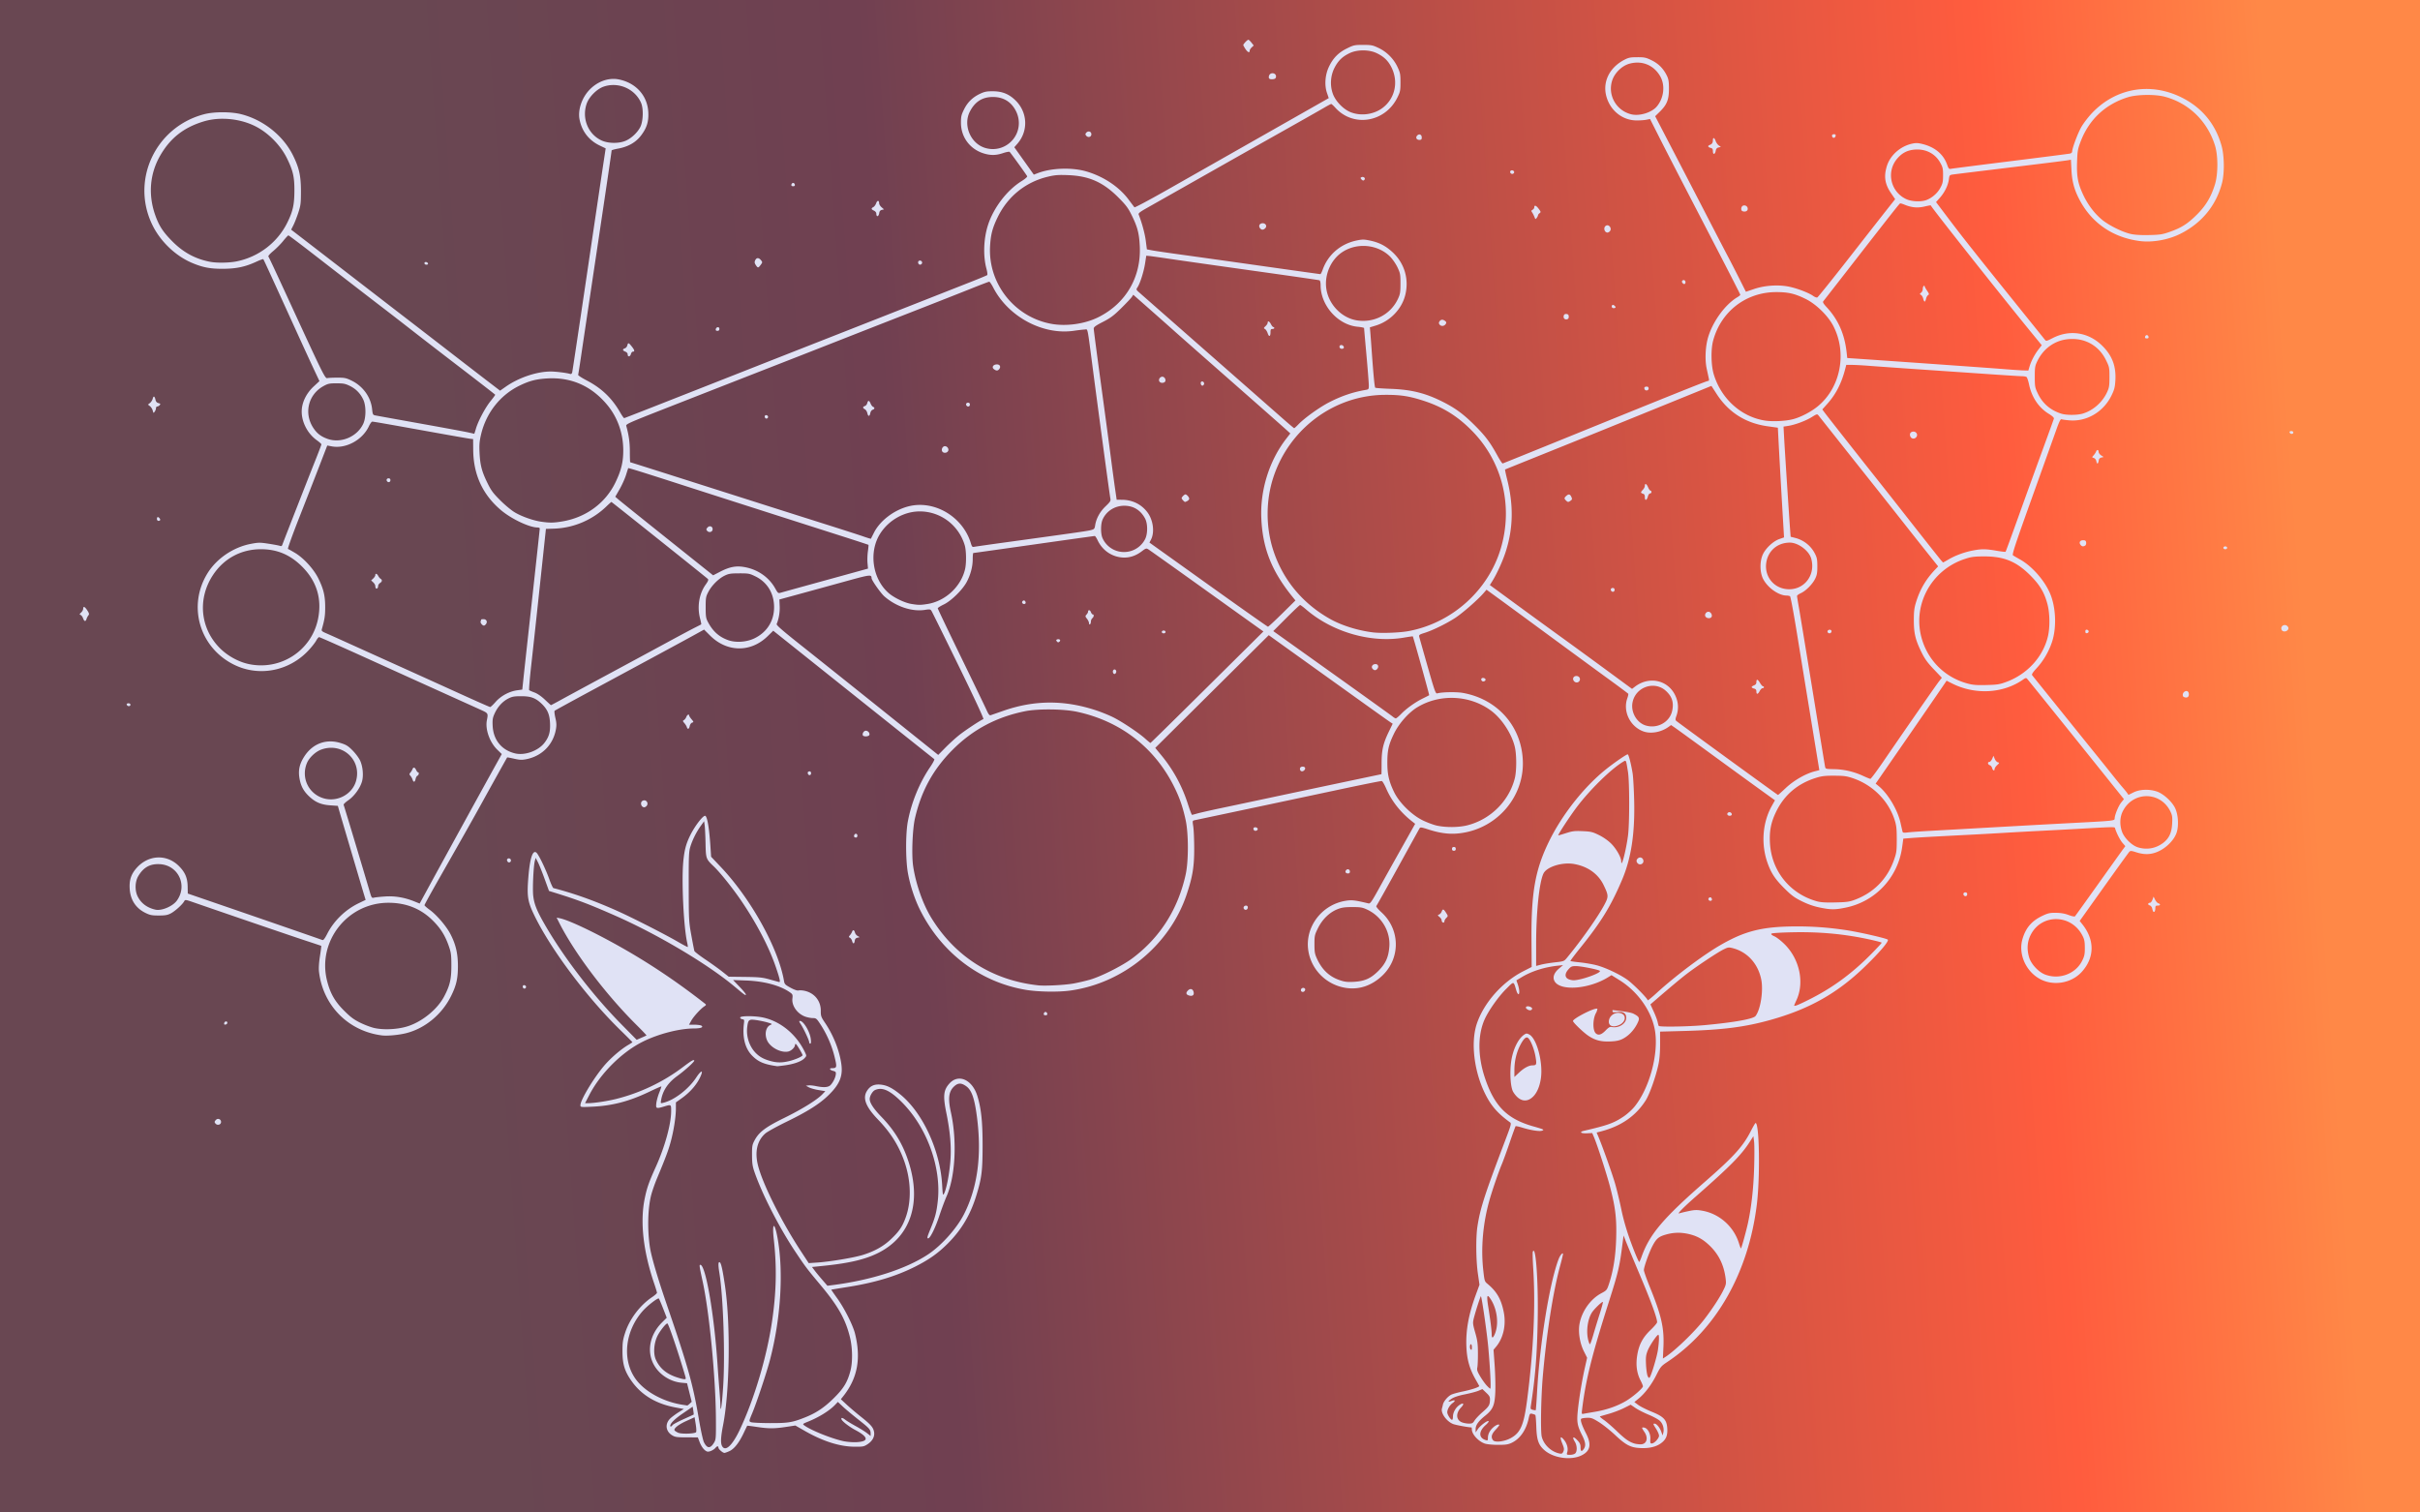 <svg xmlns="http://www.w3.org/2000/svg" xmlns:xlink="http://www.w3.org/1999/xlink" xml:space="preserve" width="2560" height="1600"><defs><linearGradient id="a"><stop offset=".187" style="stop-color:#694752;stop-opacity:1"/><stop offset=".286" style="stop-color:#6c4351;stop-opacity:1"/><stop offset=".376" style="stop-color:#704051;stop-opacity:1"/><stop offset=".837" style="stop-color:#ff5c3e;stop-opacity:1"/><stop offset=".955" style="stop-color:#ff8847;stop-opacity:1"/></linearGradient><linearGradient xlink:href="#a" id="b" x1="3.275" x2="2556.725" y1="891.517" y2="708.483" gradientUnits="userSpaceOnUse"/></defs><rect width="2560" height="1600" ry=".171" style="fill:#e0e2f5;fill-opacity:1;fill-rule:evenodd;stroke-width:1.045"/><path d="M0 0v1600h2560V0H1280Zm1320.559 42.055h.055c.487.03 1.955 1.408 3.261 3.06l2.375 3.004-2.125 1.979c-1.168 1.088-2.125 2.611-2.125 3.382 0 3.85-3.638.832-6.783-5.627-.408-.837 4.113-5.714 5.342-5.798m121.386 5.443c8.668 0 10.177.296 16.293 3.193 8.732 4.137 15.936 11.344 20.059 20.067 2.883 6.1 3.183 7.645 3.193 16.258.01 8.714-.264 10.071-3.226 16.091-12.982 26.385-46.643 31.927-65.711 10.82-1.953-2.16-3.896-3.929-4.319-3.929-.422 0-3.91 1.85-7.752 4.111-3.84 2.261-23.184 13.225-42.984 24.366a28533 28533 0 0 0-58.5 33.004c-32.937 18.661-76.194 43.144-86.3 48.845-6.731 3.796-8.653 5.343-8.167 6.57 3.432 8.67 6.57 20.231 7.531 27.747l1.17 9.142 5.633 1.078c3.098.593 17.333 2.684 31.633 4.647s52.88 7.376 85.734 12.03c32.855 4.652 60.087 8.46 60.516 8.46.43 0 1.547-2.159 2.484-4.797 5.624-15.832 18.944-27.264 35.889-30.797 6.032-1.258 7.764-1.247 14.104.074 9.854 2.055 16.786 5.666 24.21 12.611 12.5 11.694 17.37 28.706 13.01 45.45-3.855 14.804-16.099 27.312-31.215 31.888l-6.105 1.848.416 4.611c.229 2.536.892 11.362 1.475 19.612 1.793 25.399 3.095 38.97 3.804 39.638.373.352 7.653.884 16.178 1.182 21.585.754 36.448 4.384 54.324 13.268 13.839 6.877 22.296 13.021 34.278 24.902 11.56 11.463 16.636 18.2 24.492 32.51 2.566 4.675 5.056 8.4 5.535 8.277.479-.122 28.996-11.645 63.371-25.607 115.278-46.823 152.3-61.67 153.78-61.67 1.079 0 1.314-.73.882-2.75-.323-1.513-1.325-6.125-2.224-10.25-1.905-8.732-1.471-21.992 1.033-31.5 4.534-17.22 18.103-36.228 31.515-44.15 1.658-.98 3.014-2.115 3.014-2.522s-9.75-19.547-21.666-42.533l-37.994-73.295c-8.98-17.325-20.718-40.19-26.084-50.809l-9.756-19.307-4 .8c-2.2.438-6.96.758-10.576.71-14.542-.192-27.195-10.199-31.463-24.88-4.504-15.492 2.837-30.876 18.7-39.188 4.622-2.423 6.484-2.8 13.86-2.813 7.63-.013 9.22.332 15.208 3.28 7.272 3.58 12.35 8.694 16.015 16.13 1.86 3.776 2.256 6.238 2.256 14.077 0 11.434-2.168 16.826-9.736 24.216l-4.83 4.72 20.656 39.78a37939 37939 0 0 1 36.139 69.784c8.514 16.5 17.63 34.05 20.26 39 2.628 4.95 7.96 15.334 11.847 23.076l7.07 14.076 8.797-2.979c11.492-3.89 26.31-4.762 37.75-2.216 8.648 1.924 20.133 6.4 24.62 9.595 1.648 1.174 3.601 1.903 4.34 1.62.737-.284 15.684-18.872 33.214-41.309s35.76-45.716 40.512-51.73l8.64-10.936-4.289-6.264c-6.615-9.662-7.87-17.753-4.467-28.773 3.559-11.52 14.356-21.048 26.903-23.738 3.953-.848 6.234-.74 11.166.523 12.91 3.307 21.781 10.798 25.635 21.648 1.58 4.445 2.018 4.906 4.267 4.446 1.379-.282 29.731-3.905 63.006-8.051s61.513-7.76 62.75-8.031 2.25-1.162 2.25-1.977c0-3.699 6.208-20.215 9.994-26.588 2.303-3.876 7.18-10.219 10.836-14.095 25.106-26.614 61.65-33.118 94.666-16.85 21.785 10.734 36.29 28.3 42.67 51.674 2.858 10.472 3.054 28.722.416 38.879-6.197 23.862-21.447 42.48-44.082 53.816-12.812 6.417-29.598 9.408-43 7.662-28.171-3.67-50.4-18.79-63.402-43.127-5.773-10.805-8.188-19.592-8.83-32.119l-.553-10.77-3.108.532c-3.527.602-26.527 3.463-80.107 9.965-20.35 2.469-38.857 4.746-41.127 5.058-4.054.559-4.137.651-4.76 5.276-.852 6.333-4.467 13.722-9.463 19.343l-4.119 4.635 12.752 16.865c16.218 21.448 27.924 36.222 76.258 96.233a39833 39833 0 0 1 26.014 32.318c1.525 1.912 1.692 1.88 8.396-1.555 18.289-9.368 38.379-6.096 52.908 8.62 10.262 10.392 14.315 21.47 13.373 36.554-.438 7.02-1.12 9.593-4.189 15.803-8.465 17.128-25.964 27.497-44.043 26.096-3.85-.299-7.693-.815-8.54-1.149-1.213-.479-2.456 1.98-5.9 11.668-2.4 6.752-13.961 39.05-25.693 71.776-17.855 49.806-21.094 59.663-19.875 60.5.801.55 4.263 2.575 7.692 4.5 12.185 6.841 25.139 21.433 31.205 35.152 6.524 14.755 7.46 36.896 2.213 52.348-3.462 10.193-9.156 19.823-16.248 27.484-3.924 4.238-5.306 6.401-4.647 7.273.516.683 5.66 7.093 11.43 14.243s18.085 22.45 27.367 34 21.435 26.625 27.008 33.5a4061 4061 0 0 1 18.49 23c4.597 5.775 9.748 12.075 11.447 14 1.7 1.925 3.781 4.486 4.625 5.693l1.535 2.193 5.364-2.654c6.666-3.299 16.728-3.654 24.789-.877 6.662 2.296 15.47 10.212 18.972 17.053 3.47 6.774 4.298 18.968 1.801 26.486-2.402 7.233-9.971 15.212-18.342 19.332-7.912 3.895-15.284 4.295-24.502 1.33-4.985-1.603-6.003-1.669-7.18-.463-.753.773-12.875 17.547-26.935 37.272l-25.562 35.863 2.906 3.672c13.081 16.517 12.872 35.106-.565 50.05-11.541 12.838-31.86 15.7-46.38 6.534-13.835-8.733-20.835-26.134-16.504-41.03 3.483-11.981 9.85-19.358 21.406-24.794 5.677-2.671 7.694-3.102 14.123-3.02 5.172.066 9.314.79 13.344 2.334 3.213 1.232 6.208 1.854 6.656 1.383s11.559-15.932 24.691-34.357 24.942-34.939 26.243-36.698l2.365-3.197-2.9-3.326c-2.587-2.966-6.163-9.884-7.848-15.18-.668-2.099 2.623-2.132-43.051.414-9.9.552-27 1.46-38 2.016s-27.425 1.46-36.5 2.01-25.05 1.438-35.5 1.972c-41.106 2.104-56.306 2.951-63.541 3.543l-7.541.618-1.207 8.86c-4.368 32.072-28.061 57.553-59.56 64.054-11.52 2.376-15.818 2.366-27.651-.062-6.446-1.323-12.543-3.458-18.963-6.637-7.907-3.916-10.961-6.18-18.586-13.785-9.876-9.851-14.158-16.448-17.992-27.72-6.668-19.606-4.835-42.02 4.855-59.335l3.332-5.951-7.074-5.092c-15.051-10.837-37.263-26.972-66.072-47.996-16.5-12.041-31.515-22.925-33.367-24.185l-3.367-2.292-2.81 2c-7.938 5.652-18.777 7.542-26.64 4.643-14.025-5.171-21.751-21.287-16.828-35.107.771-2.164 1.2-4.263.951-4.664-.248-.402-10.01-7.68-21.695-16.172-11.684-8.493-39.54-28.894-61.902-45.336-22.362-16.443-46.432-34.095-53.49-39.229l-12.834-9.334-3.008 3.479c-6.234 7.21-22.31 21.256-30.262 26.44-9.34 6.087-23.916 13.186-32.576 15.863-4.96 1.533-5.758 2.104-5.365 3.843.253 1.124 4.224 15.215 8.826 31.315 7.718 27.006 8.522 29.226 10.367 28.691 4.835-1.402 20.085-1.68 26.84-.488 37.766 6.664 63.57 36.917 63.642 74.615.067 34.922-25.304 65.613-60.197 72.82-13.47 2.783-24.916 1.897-40.24-3.111-6.623-2.164-8.091-2.365-8.781-1.2-.456.77-10.753 19.401-22.881 41.401s-22.447 40.411-22.932 40.914c-.52.54 1.753 3.33 5.537 6.797 20.002 18.328 20.13 48.967.28 67.344-11.129 10.303-24.137 14.598-37.928 12.523-20.497-3.083-36.622-19.013-39.819-39.336-3.875-24.636 13.801-48.494 39.086-52.76 6.833-1.152 9.638-.845 24.524 2.698 1.867.444 3.247-1.513 11.172-15.836 4.973-8.99 15.61-28.044 23.636-42.344l14.596-26-3.767-2.978c-11.97-9.463-21.209-21.294-26.936-34.494-1.797-4.141-3.871-7.657-4.611-7.815s-21.568 4.03-46.284 9.305c-34.135 7.286-121.444 25.795-151.51 32.119-2.556.538-2.566.579-1.622 6.703.521 3.388.967 13.81.992 23.16.05 19.226-1.668 29.771-7.908 48.5-17.878 53.651-67.235 94.323-123.711 101.944-12.68 1.71-34.011 1.308-46.85-.887-48.115-8.226-88.654-38.911-111.496-84.393-5.69-11.327-10.592-26.215-12.897-39.164-2.473-13.899-2.509-41.497-.07-54.496 3.786-20.18 12.35-41.038 23.666-57.644 2.837-4.163 4.778-7.893 4.313-8.287s-5.119-4.097-10.344-8.23c-5.225-4.131-43.366-34.538-84.756-67.57l-75.254-60.056-5.896 5.77c-17.858 17.473-43.001 17.2-60.93-.66l-6.334-6.311-10.666 5.885c-10.336 5.703-30.54 16.632-109.164 59.043-20.625 11.125-37.85 20.559-38.277 20.966s-.071 3.776.789 7.485c1.239 5.342 1.345 7.923.516 12.424-2.979 16.163-14.796 28.014-31.21 31.295-4.67.933-6.966.843-12.908-.499-3.975-.897-7.302-1.515-7.392-1.373-.6.942-17.558 31.412-26.024 46.758-10.282 18.64-19.368 34.729-46.634 82.576-8.174 14.343-14.842 26.493-14.819 27s2.52 2.724 5.55 4.924c7.328 5.324 17.413 17.078 21.773 25.373 5.733 10.91 8.044 20.734 8.044 34.127 0 13.101-1.641 20.317-7.152 31.498-9.605 19.488-27.457 34.313-47.47 39.426-7.788 1.99-20.055 3.13-25.788 2.4-35.662-4.542-62.358-31.607-66.545-67.466-.416-3.569-.042-9.576 1.02-16.342.923-5.884 1.53-10.8 1.351-10.926s-7.3-2.508-15.826-5.293c-12.648-4.132-74.556-25.278-118.808-40.58-9.154-3.165-9.328-3.185-10.399-1.219-1.818 3.339-9.518 10.315-14.035 12.715-3.452 1.834-5.866 2.264-12.758 2.274-7.292.01-9.307-.384-14.181-2.778-10.121-4.97-15.84-13.698-16.6-25.332-.615-9.413 1.5-15.738 7.494-22.404 12.416-13.81 31.76-14.597 44.541-1.815 6.572 6.572 9.065 12.422 9.254 21.721l.149 7.381 33.421 11.47c40.025 13.736 106.82 36.843 108.922 37.68 1.094.436 2.51-1.374 5.233-6.683 7.048-13.746 19.156-25.473 33.351-32.301l7.21-3.467-1.432-4.73c-2.632-8.698-24.21-81.644-26.1-88.23l-1.863-6.5-7.95-.555c-9.55-.667-15.521-3.128-21.945-9.05-6.18-5.696-9.122-10.996-10.607-19.11-1.601-8.75-.147-15.54 5.053-23.585 8.75-13.538 22.957-18.853 38.101-14.253 6.184 1.878 8.097 3.046 12.899 7.878 3.1 3.121 6.69 7.924 7.974 10.674 2.903 6.215 3.794 15.866 2.043 22.121-1.959 6.998-8.192 15.602-14.394 19.873-2.983 2.054-5.258 4.247-5.057 4.872 2.698 8.396 22.294 73.61 27.492 91.488 2.07 7.117 2.223 7.332 4.815 6.717 1.472-.35 6.78-.905 11.796-1.233 10.132-.663 20.426 1.084 30.606 5.192l5.725 2.31 3.906-7.17c22.019-40.405 62.133-113.452 77.744-141.572l5.219-9.402-4.72-4.598c-8.067-7.86-12.918-21.501-11.058-31.098 1.463-7.547 1.509-7.47-6.79-11.248-4.263-1.94-21.476-9.719-38.25-17.287a54609 54609 0 0 1-80.874-36.613c-27.705-12.569-50.891-22.852-51.523-22.852s-2.04 1.672-3.127 3.713c-1.088 2.041-4.677 6.617-7.977 10.168-20.682 22.256-52.835 28.376-79.287 15.094-36.389-18.272-48.968-62.298-27.617-96.658 9.65-15.532 27.247-27.448 45.734-30.975 8.133-1.551 9.635-1.563 19-.125 5.594.859 10.955 1.884 11.912 2.277 1.211.497 1.943.149 2.403-1.14 1.543-4.321 27.737-71.324 34.252-87.615 3.906-9.77 7.103-18.165 7.103-18.657 0-.491-2.239-2.502-4.976-4.468-10.377-7.455-16.82-20.894-15.739-32.825.782-8.621 5.366-17.323 12.702-24.115l5.95-5.51-5.581-11.832c-3.07-6.507-12.243-26.457-20.385-44.332-28.993-63.648-32.995-72.358-33.467-72.83-.263-.263-3.552.939-7.308 2.67-11.799 5.439-21.137 7.432-35.196 7.51-13.429.074-21.174-1.374-32.449-6.067-17.754-7.388-33.918-22.821-42.514-40.591-22.865-47.275 3.487-103.389 54.87-116.84 10.694-2.8 28.666-2.775 39.593.057 23.292 6.034 44.158 22.705 54.457 43.51 6.514 13.156 8.403 21.715 8.393 38.082-.01 12.61-.283 14.843-2.795 22.5-1.534 4.675-3.863 10.627-5.178 13.228l-2.388 4.729 14.255 10.968c7.841 6.032 31.581 24.34 52.756 40.686s46.6 35.945 56.5 43.553 29.925 23.058 44.5 34.334c14.575 11.275 32.464 25.066 39.754 30.644l13.254 10.143 5.916-4.15c13.756-9.65 32.802-16.1 47.576-16.114 5.535-.01 16.766 1.381 20.633 2.547 1.095.33 1.82-.26 2.195-1.787.31-1.254 7.32-47.956 15.579-103.781 8.258-55.825 16.091-108.595 17.408-117.268l2.394-15.77-6.277-2.996c-11.526-5.5-19.016-15.226-21.399-27.789-1.842-9.713 2.257-22.196 10.07-30.673 8.49-9.21 20.489-13.623 31.307-11.516 17.94 3.494 30.143 16.726 31.325 33.963.7 10.207-1.35 17.1-7.51 25.256-5.6 7.415-13.667 12.035-24.475 14.013-3.712.68-6.75 1.546-6.75 1.924 0 .989-5.152 36.103-12.084 82.356-11.283 75.287-17.816 119.005-20.398 136.5-1.42 9.625-2.74 17.961-2.932 18.525s3.863 3.217 9.014 5.897c15.732 8.183 26.754 18.718 35.45 33.886 1.951 3.406 3.875 6.11 4.275 6.008 1.24-.314 31.735-12.282 142.175-55.793a55856 55856 0 0 1 62.5-24.568 85932 85932 0 0 0 122.5-48.178 42075 42075 0 0 1 39.5-15.553c9.075-3.565 16.868-6.813 17.317-7.218s.102-3.385-.772-6.622c-3.7-13.71-3.062-31.856 1.633-46.384 5.93-18.353 20.174-36.922 35.645-46.471 3.444-2.126 6.057-4.396 5.808-5.045-.445-1.16-17.038-24.212-18.566-25.793-.43-.445-3.53.118-6.89 1.25-7.348 2.475-12.983 2.603-20.216.455-14.723-4.372-24.365-17.189-24.41-32.443-.019-6.519.421-8.447 3.225-14.143 3.78-7.678 9.21-12.973 17.105-16.674 4.642-2.176 7.013-2.627 13.621-2.593 9.887.05 17.147 3.053 24.028 9.933 12.683 12.684 13.38 32.309 1.619 45.703l-3.153 3.59 10.319 14.49 10.316 14.49 4.447-1.687c14.375-5.456 36.239-6.147 51.424-1.623 18.138 5.404 34.238 16.146 44.28 29.545 3.098 4.134 5.93 7.883 6.293 8.332.362.449 15.681-7.708 34.043-18.125a238596 238596 0 0 0 84.884-48.191l69.06-39.225 17.563-9.973-1.923-5.652c-2.754-8.09-1.936-18.935 2.066-27.4 4.37-9.244 10.029-15.044 18.998-19.477 7.217-3.567 8.151-3.773 17.184-3.773zm.055 5.803c-5.033 0-10.067.934-14.047 2.8-7.668 3.597-12.064 7.752-15.988 15.114-4.562 8.559-5.284 19.302-1.9 28.277 2.989 7.927 11.252 16.344 18.945 19.297 10.95 4.203 24.306 2.346 33.584-4.666 13.102-9.902 16.984-27.381 9.47-42.643-3.587-7.288-8.19-11.706-16.019-15.378-3.98-1.867-9.012-2.801-14.045-2.801m288.912 12.935c-2.45.095-4.96.5-7.488 1.229-7.721 2.226-15.3 9.634-17.918 17.515-5.148 15.5 4.156 32.053 20.211 35.957 8.617 2.096 21.493-1.848 26.895-8.238 7.452-8.816 9.088-22.043 3.898-31.531-5.445-9.952-14.98-15.345-25.598-14.932m-384.71 11.246c2.003.03 3.95 1.435 3.609 3.836-.233 1.635-1.104 2.26-3.467 2.489-3.514.34-4.776-.872-3.871-3.723.576-1.815 2.17-2.625 3.729-2.602M647.717 89.955a31.4 31.4 0 0 0-8.828 1.582c-7.469 2.48-15.889 10.932-18.389 18.46-5.129 15.441 1.656 31.976 15.828 38.575 7.28 3.39 19.043 3.413 26.172.051 5.856-2.761 11.844-8.485 14.778-14.123 3.124-6.004 3.586-19.432.884-25.67-5.204-12.015-17.65-19.318-30.445-18.875m1622.582 10.49c-7.273.101-14.479.916-19.299 2.412-23.781 7.385-41.071 23.536-49.894 46.608-3.155 8.25-3.492 10.162-3.875 22.035-.498 15.426.89 22.729 6.635 34.893 4.838 10.244 11.728 19.364 19.535 25.86 7.31 6.084 21.644 13.22 30.6 15.235 4.381.986 10.735 1.369 19.5 1.172 11.503-.258 14.006-.645 21.76-3.361 12.354-4.329 18.973-8.538 28.765-18.299 9.469-9.44 15.006-18.717 19.097-32 3.353-10.886 3.368-30.286.03-41-8.048-25.831-27.616-44.86-53.153-51.684-5.087-1.359-12.428-1.972-19.701-1.87zM1050.5 102.594c-11.275-.044-19.167 4.95-24.58 15.56-7.115 13.948.348 32.728 15.08 37.952 10.71 3.797 22.46.723 30.008-7.852 7.453-8.467 8.899-20.621 3.672-30.867-4.948-9.7-13.202-14.75-24.18-14.793M236.1 125.64c-7.09-.055-14.055.842-20.397 2.742-21.243 6.363-35.649 17.684-46.367 36.437-10.777 18.858-12.683 40.715-5.4 61.942 4.08 11.892 8.37 18.539 18.564 28.767 11.507 11.545 24.092 18.345 39.575 21.383 7.189 1.41 20.465 1.2 28.46-.451 23.274-4.807 43.012-19.95 53.395-40.961 5.845-11.828 7.422-18.868 7.502-33.5.08-14.88-1.395-21.349-7.897-34.59-6.77-13.789-19.669-26.883-33.27-33.775-10.19-5.164-22.35-7.903-34.165-7.994m915.549 13.453c1.501-.04 2.851 1.04 2.851 2.906 0 2.984-3.456 3.965-5.46 1.549-1.047-1.261-1.047-1.837 0-3.098.751-.906 1.708-1.333 2.609-1.357M1940.073 142c1.398 0 1.968.544 1.75 1.668-.585 3.012-3.823 2.729-3.823-.334 0-.733.932-1.334 2.073-1.334m-438.559.22c1.367 0 2.486 1.216 2.486 3.249 0 2.042-.49 2.531-2.531 2.531-3.097 0-4.3-2.598-2.184-4.715.728-.728 1.513-1.063 2.229-1.064m311.26 3.858h.045c.586.015 1.387 1.075 2.086 3.08.605 1.737 2.1 3.857 3.32 4.711l2.217 1.555-2.469.582c-1.737.41-2.618 1.434-2.97 3.455-.707 4.042-3.003 4.532-3.003.64 0-2.434-.513-3.192-2.5-3.69-2.907-.73-3.259-2.194-.75-3.12 2.294-.846 3.216-2.283 3.235-5.041.01-1.432.327-2.14.789-2.172m216.969 12.11a33 33 0 0 0-4.272.068c-7.573.6-13.113 3.394-18.205 9.18-12.192 13.85-7.595 35.357 9.234 43.21 5.602 2.614 15.568 3.098 21.184 1.027 5.994-2.21 11.743-7.16 14.787-12.734 2.581-4.727 2.974-6.487 3-13.44.026-7.111-.313-8.61-3.055-13.5-4.705-8.39-12.914-13.327-22.674-13.812zm-430.155 21.98c1.5.074 2.737 1.495 1.965 2.744-.981 1.588-3.247 1.33-3.93-.45-.342-.89.063-1.787.961-2.132q.352-.134.701-.158.153-.015.303 0zm-481.441 5.1c-3.118.24-5.868.758-9.647 1.66-23.44 5.596-42.217 20.652-52.902 42.422-5.694 11.601-7.554 18.625-8.248 31.15-2.178 39.313 25.527 74.624 64.318 81.975 16.076 3.046 35.929.276 50.467-7.041 28.94-14.567 45.097-42.302 43.59-74.83-.63-13.576-2.359-20.293-8.389-32.582-3.958-8.067-6.08-10.915-14.244-19.116-16.08-16.152-30.937-22.767-53.092-23.636-5.248-.206-8.735-.243-11.853 0zm323.408 1.93c1.55.063 2.788 1.437 1.998 2.714-.923 1.493-2.08 1.363-3.543-.4-1.003-1.209-.92-1.61.443-2.133.37-.142.745-.197 1.102-.182M839 193.5c.81 0 1.624.788 1.809 1.75.236 1.228-.303 1.75-1.809 1.75s-2.047-.522-1.81-1.75c.185-.962 1-1.75 1.81-1.75m89.862 19.043c.64.024 1.138.87 1.138 2.523 0 1.072 1.158 2.954 2.575 4.186l2.576 2.24-2.326.545c-1.515.355-2.442 1.403-2.66 3.004-.592 4.348-3.165 4.975-3.165.772 0-1.02-1.125-2.368-2.5-2.995-2.99-1.362-3.156-2.396-.605-3.761 1.042-.558 2.38-2.409 2.974-4.112.57-1.631 1.352-2.426 1.993-2.402m1081.388 2.623a.7.7 0 0 0-.23.031c-.826.315-9.509 11.331-53.832 68.303a36098 36098 0 0 1-27.45 35.258c-.72.91.228 2.571 3.424 6 12.425 13.326 19.215 28.715 21.34 48.359l.608 5.617 9.195.627c49.93 3.407 142.585 9.973 155.695 11.033 9.075.734 18.792 1.394 21.592 1.469l5.092.137 1.27-4.25c1.75-5.854 5.259-12.564 9.41-18.002l3.492-4.578-9.692-11.834c-32.773-40.023-106.192-132.766-107.746-136.106-.069-.148-3.165.435-6.883 1.297-7.214 1.673-13.581 1.023-21.222-2.17-1.684-.703-3.374-1.192-4.063-1.191m-165.228 2.139c2.234-.125 4.111 1.755 3.775 4.107-.295 2.067-2.993 3.012-5.547 1.944-2.072-.867-1.491-5.145.797-5.872q.495-.155.975-.18m-221.04.347c.806 0 2.056 1.019 3.57 3.002 2.525 3.312 2.622 3.745 1.108 4.852-.914.668-1.66 1.64-1.66 2.162s-.607 1.78-1.35 2.795c-1.268 1.734-1.415 1.67-2.484-1.06-.625-1.598-1.706-3.714-2.402-4.706-1.059-1.51-.979-1.966.486-2.8.963-.548 1.75-1.622 1.75-2.387 0-1.247.357-1.86.983-1.858m-288.146 18.504c3.129.035 4.786 3.078 2.59 5.274-1.959 1.959-3.824 2.001-5.387.119-1.92-2.313-.835-5.013 2.153-5.36q.331-.038.644-.033m364.477 2.158c2.689-.025 4.949 4.024 2.486 6.487-.66.66-1.694 1.199-2.299 1.199-3.16 0-4.599-4.844-2.064-6.947.613-.51 1.256-.733 1.877-.739M305.083 249c-.458.041-2.894 2.647-5.444 5.826-2.57 3.205-7.338 8.03-10.596 10.72-3.573 2.953-5.6 5.304-5.11 5.925.731.924 6.054 12.295 24.124 51.529 33.822 73.437 35.846 77.52 38.187 77 1.24-.275 6.09-.5 10.778-.5 7.59 0 9.243.353 15.105 3.24 11.95 5.885 20.185 17.39 21.508 30.047.582 5.573.87 6.16 3.252 6.645 1.437.292 22.638 4.123 47.113 8.513s47.425 8.629 51 9.418c3.575.79 6.58 1.48 6.678 1.535s.884-2.324 1.746-5.289c2.403-8.266 9.914-22.405 15.631-29.425 2.763-3.394 4.884-6.324 4.803-6.62v-.01c-1.51-1.358-19.606-15.378-41.35-32.035-14.3-10.954-35-26.935-46-35.513-11-8.58-24.95-19.377-31-23.996-11.386-8.694-37.388-28.776-76.814-59.329-12.548-9.723-23.165-17.677-23.594-17.677h-.01zm1137.324 11.14c-8.072-.036-16.182 2.233-22.998 6.923-11.722 8.064-18.406 23.622-16.387 38.146 2.315 16.655 16.032 31.013 32.162 33.662 18.279 3.003 35.927-6.174 43.646-22.695 2.338-5.003 2.65-6.92 2.66-16.176.01-9.73-.224-10.992-3.165-17.201-1.751-3.696-5.248-8.775-7.8-11.326-7.426-7.427-17.74-11.285-28.118-11.332M1212.59 270.5l-1.275 8.213c-1.358 8.74-5.24 20.996-7.969 25.162-1.612 2.46-1.569 2.594 1.816 5.572 5.298 4.661 55.786 48.997 100.272 88.053a66063 66063 0 0 1 51.467 45.219c6.38 5.62 11.845 10.233 12.146 10.25s2.326-1.81 4.5-4.059c6.732-6.966 22.482-18.228 32.953-23.562 12.796-6.518 24.702-10.554 37.75-12.795 3.651-.627 3.75-.757 3.75-4.936 0-2.36-1.125-16.768-2.5-32.017s-2.5-28.085-2.5-28.52-3.037-1.07-6.75-1.414c-20.905-1.932-39.185-22.405-39.238-43.947-.01-2.91-.501-4.958-1.262-5.23-.687-.248-31.85-4.738-69.25-9.98-37.4-5.24-76.775-10.837-87.5-12.435s-21.055-3.056-22.955-3.24zm-411.033 2.6c1.063-.03 2.247.671 3.41 2.107 1.724 2.13 1.713 2.305-.28 5-2.546 3.445-3.02 3.46-5.177.17-1.36-2.075-1.493-3.121-.637-5 .678-1.487 1.62-2.248 2.684-2.277m171.693 2.533c1.404.039 2.651 1.462 2.084 2.94-.3.784-1.189 1.427-1.972 1.427-1.983 0-2.947-3.02-1.291-4.043a2.1 2.1 0 0 1 1.18-.324m-522.927 1.55c.931-.048 2.073.503 2.427 1.567.244.733-.446 1.25-1.668 1.25-1.228 0-2.082-.647-2.082-1.574 0-.804.598-1.204 1.323-1.242m1330.752 19.089c.996.01 1.925.897 1.925 2.228 0 2.137-1.635 2.646-3.045.947-.903-1.088-.961-1.843-.2-2.603.4-.4.867-.577 1.32-.572M1046.5 298c-.55 0-9.325 3.337-19.5 7.424s-39.425 15.601-65 25.588a36100 36100 0 0 0-74 28.986 25626 25626 0 0 1-60 23.508c-35.344 13.79-66.105 25.826-126.781 49.601-35.49 13.907-39.228 15.586-38.73 17.393 2.76 10.02 3.786 17.41 3.796 27.25 0 6.188.18 11.25.387 11.25s20.952 6.551 46.102 14.559l87.726 27.933a40690 40690 0 0 0 74 23.483c17.6 5.559 35.283 11.267 39.297 12.685 3.951 1.396 7.283 2.38 7.492 2.217h.01a935 935 0 0 0 3.203-6.336c6.492-12.91 21.642-24.32 37.274-28.07 27.14-6.512 56.93 11.41 65.265 39.267 1.054 3.522 1.618 4.151 3.364 3.756 1.153-.26 16.722-2.484 34.597-4.941 74.157-10.193 84.69-11.7 88.678-12.7 3.893-.975 4.225-1.332 4.84-5.197 1.155-7.26 5.078-14.393 11.037-20.074 4.939-4.707 5.571-5.739 5.047-8.228-.667-3.17-11.048-79.885-18.111-133.846-6.593-50.367-5.518-45.015-9.016-44.92-1.636.044-6.746.637-11.355 1.316-32.819 4.836-69.401-14.718-85.39-45.64-1.776-3.437-3.68-6.256-4.23-6.256zm989.057 4.313c.266 0 .443.172.443.488 0 .505 1.16 2.632 2.58 4.724 2.194 3.233 2.356 3.93 1.079 4.645-.827.463-1.799 2.19-2.16 3.836-.362 1.647-1.036 2.994-1.499 2.994-.462 0-1.138-1.347-1.5-2.994-.361-1.647-1.408-3.447-2.328-4-1.554-.934-1.548-1.1.078-2.365.963-.749 1.75-2.522 1.75-3.942s.45-2.86 1-3.199c.206-.127.397-.188.557-.187M1879.02 309c-31.912 0-58.427 20.39-66.772 51.352-2.522 9.357-2.208 26.145.666 35.648 7.832 25.892 29.085 45.04 54.291 48.916 7.968 1.225 21.519.577 29.295-1.404 8.158-2.078 18.918-7.614 26.102-13.426 24.459-19.79 31.67-56.652 16.705-85.387-5.645-10.838-18.253-23.106-29.307-28.517-11.422-5.592-18.278-7.182-30.98-7.182m-680.192 2.8-1.547 2.35c-.85 1.293-5.874 6.625-11.164 11.85-7.936 7.84-11.32 10.374-19.355 14.5-7.857 4.034-9.74 5.428-9.75 7.213-.01 1.216 3.352 26.866 7.463 57 4.111 30.133 8.817 65.137 10.457 77.787s3.739 28.213 4.664 34.584l1.682 11.582 5.611.029c10.92.057 20.443 4.717 26.818 13.121 6.223 8.203 7.943 21.158 3.858 29.059l-1.604 3.1 4.77 3.413c2.623 1.878 30.644 21.906 62.27 44.506 31.624 22.6 57.89 41.098 58.367 41.098s7.203-6.245 14.949-13.887l14.082-13.892-2.95-3.635c-22.129-27.268-31.677-51.201-33.146-83.078-1.373-29.794 8.29-60.875 26.152-84.12l4.518-5.88-3.854-3.5c-4.495-4.084-28.693-25.417-77.619-68.428-19.25-16.923-38.375-33.797-42.5-37.498-4.125-3.7-15.3-13.6-24.836-22zm507.301 10.702c1.03-.01 2.871 1.514 2.871 2.621 0 .483-.9.877-2 .877-1.921 0-2.71-1.955-1.342-3.324.119-.119.28-.173.471-.174m-49.38 9.639q.24.001.495.039c1.653.234 2.256.987 2.256 2.82s-.603 2.585-2.256 2.82c-2.457.35-3.85-1.796-2.855-4.39.316-.825 1.23-1.31 2.36-1.29zm-131.141 6.115c.89 0 1.87.383 2.912 1.156 1.586 1.177 1.76 1.831.877 3.28-1.466 2.404-4.744 2.8-6.426.773-.986-1.189-1.07-2.086-.307-3.299.8-1.27 1.799-1.909 2.944-1.91m-183.881 1.775c.692-.022 1.774 1.036 2.773 2.969.853 1.65 1.99 3 2.526 3s.974.45.974 1-.9 1-2 1c-1.612 0-2 .667-2 3.441 0 4.733-1.598 5.308-2.994 1.077-.636-1.926-1.91-3.927-2.832-4.446-1.517-.854-1.461-1.141.576-3.047 1.238-1.157 2.25-2.76 2.25-3.564 0-.957.283-1.415.727-1.43m-582.28 6.117c.825 0 1.553.577 1.553 1.778 0 1.43-.643 2.074-2.074 2.074s-1.97-.538-1.738-1.738c.266-1.385 1.325-2.117 2.26-2.114M2271 354.5c.81 0 1.624.788 1.809 1.75.236 1.228-.303 1.75-1.809 1.75s-2.047-.522-1.81-1.75c.185-.962 1-1.75 1.81-1.75m-78.601 4.076c-2.19-.01-4.427.145-6.7.467-13.112 1.86-24.223 10.177-30.404 22.764-2.546 5.184-2.795 6.674-2.795 16.693 0 10.283.207 11.437 3.174 17.701 5.002 10.558 13.36 17.76 24.826 21.397 5.497 1.742 16.987 1.686 22.914-.112 10.731-3.255 20.51-11.826 25.405-22.267 2.376-5.07 2.681-6.917 2.681-16.266 0-10.182-.131-10.81-3.773-18.184-6.95-14.073-19.995-22.127-35.328-22.193m-1527.57 4.61c.653-.031 1.634 1.022 3.421 3.261 3.08 3.86 3.465 5.553 1.268 5.553-.815 0-1.762 1.125-2.108 2.5-.75 2.988-3.41 3.358-3.41.475 0-1.24-.97-2.393-2.5-2.975-3.012-1.145-3.225-2.636-.502-3.5 1.099-.349 2.272-1.728 2.608-3.066.364-1.454.681-2.223 1.222-2.249M1418.892 365c1.9 0 3.49 2.283 2.371 3.402-.797.798-2.77.76-3.598-.068-1.345-1.345-.613-3.334 1.227-3.334m-364.299 20.5c3.211 0 4.418 2.576 2.365 5.049-1.522 1.834-3.057 1.836-5.517.01-2.69-1.998-.784-5.059 3.152-5.059m898.483.5-1.094 4.25c-3.915 15.217-9.936 26.946-19.033 37.066l-5.229 5.817 2.334 3.183c2.543 3.47 36.59 46.749 54.426 69.184 6.121 7.7 17.834 22.55 26.03 33 15.426 19.672 35.282 44.843 41.218 52.25 1.873 2.338 3.579 4.25 3.793 4.25s2.772-1.409 5.683-3.13c7.1-4.2 16.718-7.75 25.633-9.462 9.396-1.804 13.689-1.772 25.063.182 5.09.874 9.459 1.383 9.71 1.13.253-.251 6.32-16.83 13.485-36.84 7.164-20.009 18.461-51.23 25.105-69.38s12.273-33.705 12.508-34.566c.288-1.057-1.528-2.772-5.588-5.278-10.489-6.474-17.836-17.413-20.636-30.726-.85-4.042-2.095-7.7-2.766-8.125-.67-.426-2.794-.789-4.719-.805s-12.95-.685-24.5-1.486a95311 95311 0 0 0-72.5-4.97c-28.325-1.933-57.303-3.97-64.394-4.528-7.091-.559-15.511-1.016-18.711-1.016zM1229.5 398.5c2.242 0 4.017 2.708 3.19 4.863-.355.926-1.74 1.637-3.19 1.637-2.915 0-4.328-2.465-2.8-4.887.56-.887 1.82-1.613 2.8-1.613m-650 1.795c-12.007.616-19.335 2.495-30 7.691-20.346 9.913-35.163 28.722-40.578 51.514-1.736 7.307-2.042 10.975-1.63 19.5.627 13.004 2.418 19.848 8.363 31.963 3.924 7.998 6.05 10.863 13.744 18.517 5.148 5.123 11.903 10.671 15.553 12.774 7.563 4.358 19.154 8.406 27.576 9.633 9.117 1.328 13.43 1.25 22.982-.416 24.588-4.288 45.019-19.382 55.461-40.971 6.312-13.05 8.492-22.205 8.336-35-.216-17.73-6.17-34.239-17.057-47.291-16.51-19.796-37.653-29.202-62.75-27.914m692.116 3.232c1.258-.057 2.613 1.431 2.06 2.871-.338.88-1.091 1.602-1.676 1.602-1.464 0-2.466-2.934-1.375-4.025a1.47 1.47 0 0 1 .99-.448M356 405.5c-7.554 0-9.097.33-13.86 2.969-16.366 9.065-20.994 29.256-10.275 44.836 3.76 5.464 7.859 8.537 14.614 10.955 14.206 5.085 31.507-2.278 37.857-16.112 2.969-6.468 2.99-18.784.043-25.199-3.05-6.64-7.75-11.494-14.197-14.66-4.865-2.389-6.904-2.789-14.182-2.789m1454.424 2.713-5.963 2.451c-5.712 2.347-65.67 26.715-111.96 45.502-12.1 4.91-39.55 15.981-61 24.603s-39.164 15.778-39.364 15.9c-.2.123.799 4.862 2.219 10.532 6.983 27.882 6.387 52.482-1.875 77.45-3.274 9.89-9.267 22.882-14.065 30.482l-2.377 3.765 25.73 18.85a11393 11393 0 0 0 49.188 35.8c12.902 9.324 35.168 25.558 49.48 36.077l26.022 19.125 3.05-2.324c14.821-11.306 34.412-7.277 42.405 8.72 3.557 7.118 4.1 14.727 1.563 21.918-1.232 3.491-1.28 4.552-.25 5.538.7.67 25.123 18.574 54.273 39.787s53.161 38.577 53.36 38.59c.198.01 3.934-3.34 8.3-7.448 8.436-7.935 20.811-15.058 30.461-17.531l4.961-1.272-8.717-53.115A52304 52304 0 0 1 1900.917 670c-3.427-21.175-6.723-38.83-7.324-39.234-.6-.405-2.25-.74-3.664-.75-8.388-.05-19.852-8.125-24.715-17.409-3.647-6.963-3.823-18.618-.394-26.107 2.993-6.538 11.001-14.006 17.42-16.248l5.013-1.752-.627-10.5c-2.186-36.65-4.152-71.373-5.267-93.021l-.645-12.522-11.107-1.562c-23-3.237-41.069-14.715-53.584-34.038zm-68.258.787c1.167 0 1.834.727 1.834 2 0 2.33-3.475 2.81-4.324.598-.674-1.758.131-2.598 2.49-2.598M1465 417.69c-53.45.343-101.113 35.635-118.025 87.386-7.895 24.159-8.028 51.83-.365 76.086 9.948 31.492 30.888 57.013 60.39 73.606 12.197 6.86 29.126 12.176 45.174 14.189 9.16 1.149 28.653.425 38.313-1.424 45.593-8.723 83.601-42.734 96.933-86.738 13.435-44.343 2.285-91.413-29.414-124.18-15.382-15.9-31.064-25.783-51.582-32.508-15.46-5.066-24.86-6.524-41.424-6.418m-1302.209 1.89c.587-.022 1.2 1.11 1.69 3.338.437 1.992 1.425 3.092 3.166 3.53 2.082.522 2.315.892 1.318 2.093-.666.802-1.83 1.459-2.588 1.459-.757 0-1.377.814-1.377 1.809 0 .994-.61 2.64-1.353 3.658-1.266 1.731-1.397 1.665-2.06-1.059-.39-1.6-1.693-3.696-2.897-4.658L156.5 428l2.19-1.75c1.204-.963 2.488-2.986 2.855-4.494.351-1.443.79-2.159 1.246-2.176m756.045 4.543c.626-.03 1.346.905 2.133 2.805.667 1.61 1.849 3.171 2.623 3.468 1.993.765 1.746 2.363-.473 3.067-1.06.336-2.141 1.893-2.476 3.566-.765 3.824-2.3 3.807-3.145-.037-.363-1.654-1.524-3.47-2.58-4.035-2.44-1.306-2.447-2.654-.018-3.426 1.046-.332 2.18-1.71 2.52-3.066.385-1.535.863-2.315 1.416-2.342M1024 426q2 0 2 2c0 1.927-1.957 2.71-3.334 1.334-1.376-1.377-.593-3.334 1.334-3.334m898.053 12.39c-.933.037-2.39.927-5.668 2.946-6.456 3.977-17.752 8.146-25.021 9.236l-4.657.7.625 11.613c.7 13.001 5.24 82.869 6.256 96.277l.656 8.662 4.53 1.14c9.201 2.318 16.696 8.188 21.029 16.471 2.25 4.304 2.652 6.34 2.672 13.565.019 6.912-.41 9.383-2.305 13.228-2.873 5.833-9.885 12.888-15.19 15.28-2.188.987-3.98 2.323-3.98 2.969s.878 6.088 1.951 12.097c1.074 6.009 7.62 45.742 14.55 88.295 6.928 42.553 12.832 78.553 13.122 80 .52 2.596.65 2.632 9.701 2.805 10.435.199 20.938 2.653 30.676 7.166 3.575 1.657 6.984 3.045 7.576 3.086.593.04 6.704-8.138 13.58-18.176 23.86-34.825 56.134-81.27 59.079-85.018l2.96-3.767-8.56-8.994c-6.742-7.085-9.525-10.957-13.098-18.233-6.352-12.935-7.996-19.873-7.986-33.738 0-9.192.47-12.997 2.318-18.957 4.186-13.493 10.322-24.03 19.926-34.219l3.467-3.676-11.424-14.324A7007 7007 0 0 1 2016.004 556c-14.704-18.682-25.52-32.344-47.107-59.5a23814 23814 0 0 1-30.442-38.383 9274 9274 0 0 0-14.57-18.394c-.699-.872-1.107-1.36-1.832-1.332m-1111.615.766q.15.001.312.033c.963.186 1.75.969 1.75 1.74 0 1.58-1.764 2.473-2.812 1.424-1.288-1.288-.744-3.232.75-3.197m-416.715 6.885c-.672.023-2.242 2.217-3.488 4.877-6.85 14.623-24.405 24.096-39.389 21.258l-4.652-.881-8.723 22.601c-4.798 12.432-14.373 36.977-21.28 54.543-6.905 17.567-12.113 32.088-11.572 32.268s3.818 2.004 7.282 4.053c9.364 5.54 19.993 17.184 24.976 27.361C342.345 623.288 344 630.346 344 642.5c0 8.858-.615 12.863-3.549 23.086-.502 1.75.18 2.42 4.225 4.162 2.653 1.142 10.45 4.627 17.324 7.744s30.05 13.587 51.5 23.266 53.625 24.25 71.5 32.379c17.875 8.13 32.95 14.792 33.5 14.808s3.142-2.415 5.762-5.402c5.567-6.348 14.405-11.127 22.736-12.297l5.498-.773 1.268-11.987c.698-6.592 4.86-44.687 9.252-84.654 4.39-39.967 7.984-73.155 7.984-73.75S569.923 558 568.606 558c-8.546 0-27.564-9.002-38.537-18.242-19.444-16.375-29.252-37.581-29.489-63.758l-.103-11.5-2.988-.332c-1.644-.183-19.189-3.25-38.989-6.814-52.53-9.458-63.414-11.359-64.777-11.313M2424 456c1.111 0 2 .667 2 1.5 0 1.522-2.116 2.052-3.334.834-1.267-1.268-.658-2.334 1.334-2.334m-399.648.574c3.15.16 4.928 3.746 2.447 6.227-1.8 1.8-4.596 1.445-5.76-.729-1.285-2.4-.464-4.729 1.887-5.343a4.7 4.7 0 0 1 1.426-.155M999.552 472c2.53 0 4.533 2.973 3.411 5.068-1.4 2.617-5.635 2.54-6.478-.117-.707-2.228.98-4.951 3.066-4.951m1219.316 4.053c.613-.03 1.132.624 1.132 1.924 0 1.087 1.2 2.763 2.666 3.724l2.668 1.748-2.418.567c-1.605.376-2.53 1.392-2.752 3.025-.52 3.82-1.827 4.398-2.486 1.102-.368-1.84-1.41-3.24-2.723-3.657-2.108-.669-2.11-.693-.19-2.83 1.066-1.185 2.214-2.943 2.554-3.906.393-1.113 1.008-1.671 1.549-1.697M664.539 495.252c-.067.136-1.108 3.398-2.312 7.248-1.205 3.85-4.254 10.6-6.778 15l-4.59 8 3.821 3.283c2.1 1.806 25.392 20.509 51.76 41.56l47.941 38.276 7.16-3.703c10.19-5.273 16.88-6.593 25.727-5.076 14.059 2.41 26.02 10.614 32.68 22.414 3.092 5.479 3.205 5.56 6.35 4.63 1.76-.52 16.927-4.72 33.702-9.335a58092 58092 0 0 0 44.362-12.22l13.86-3.829-.522-5.834c-.289-3.208-.108-8.787.404-12.398.511-3.612.79-6.709.617-6.881-.172-.173-12.893-4.338-28.268-9.256A630893 630893 0 0 0 815 543.004a47502 47502 0 0 1-91-29.211c-45.428-14.646-59.255-18.957-59.46-18.541M411 506q2 0 2 2c0 1.927-1.957 2.71-3.334 1.334-1.376-1.377-.593-3.334 1.334-3.334m1329.778 6.06h.045c.68.015 1.684 1.218 2.613 3.44.804 1.925 1.935 3.5 2.514 3.5.577 0 1.05.675 1.05 1.5s-.663 1.5-1.472 1.5c-.815 0-1.839 1.42-2.295 3.182-1.127 4.35-3.233 4.876-3.233.808 0-2.336-.53-3.316-2-3.7-1.1-.289-2-.921-2-1.407s.9-1.783 2-2.883 2-2.9 2-4c0-1.284.306-1.91.778-1.94M1254 523c1.354 0 4 3 4 4.535 0 .766-.871 1.86-1.935 2.43s-2.156 1.035-2.428 1.035c-.83 0-3.637-3.087-3.637-4 0-1.11 2.89-4 4-4m405.649.102c1.009-.017 1.808.808 2.582 2.507 1.02 2.24.921 2.807-.711 4-2.417 1.768-3.023 1.745-4.95-.181-2.017-2.018-1.977-2.75.258-4.774 1.124-1.016 2.036-1.54 2.82-1.552M646.785 531c-.222 0-2.676 2.189-5.453 4.865-14.85 14.314-34.77 22.724-55.36 23.37l-8.472.265-1.17 11c-7.493 70.434-11.907 111.384-14.334 132.988-1.605 14.294-2.598 26.273-2.207 26.62.392.346 2.937 1.458 5.659 2.472 3.055 1.138 7.263 4.043 11 7.596 3.328 3.164 6.199 5.77 6.379 5.789s5.13-2.612 11-5.848 27.998-15.214 49.173-26.615c21.175-11.402 49.075-26.471 62-33.49s26.425-14.222 30-16.006 6.637-3.365 6.805-3.514-.394-2.973-1.25-6.275c-3.225-12.445-.974-26.057 5.906-35.735 2.751-3.869 3.244-5.186 2.276-6.086C746.3 610.135 647.182 531 646.785 531m542.497 4.01c-10.223.017-19.221 5.867-23.057 14.99-1.919 4.562-1.935 14.565-.031 19 2.372 5.527 6.802 10.089 12.266 12.633 12.154 5.66 26.596.76 32.816-11.133 2.96-5.662 2.979-16.498.037-22-4.732-8.852-12.333-13.506-22.031-13.49M972.912 541c-16.409 0-32.735 9.196-41.86 23.578-12.265 19.33-8.162 47.86 9.036 62.828 5.665 4.93 16.882 10.306 23.912 11.46 7.636 1.251 9.579 1.262 17 .105 19.02-2.966 35.624-18.354 39.92-36.998 1.496-6.49 1.287-19.717-.398-25.27-6.473-21.333-25.635-35.703-47.61-35.703m-806.035 6c1.312 0 3.205 2.585 2.448 3.342-1.37 1.369-3.325.58-3.325-1.342 0-1.1.395-2 .877-2m584.186 9.756c1.648-.01 3.056 1.396 2.748 3.562-.38 2.672-3.954 3.42-5.787 1.211-1.083-1.304-1.006-1.892.463-3.515.783-.866 1.713-1.255 2.576-1.258M1158.074 567c-.502 0-29.46 4.05-64.353 9s-63.73 9-64.082 9-.639 2.83-.639 6.29c0 7.943-2.17 16.338-6.238 24.128-4.371 8.372-16.439 20.24-24.5 24.098-3.43 1.64-6.24 3.435-6.25 3.986-.01.55 11.015 23.677 24.494 51.39s25.706 53.058 27.17 56.32c1.958 4.363 3.08 5.794 4.242 5.411.87-.286 6.841-2.363 13.27-4.615 32.93-11.535 64.753-11.695 98.463-.5 5.583 1.854 13.728 5.168 18.101 7.367 9.595 4.824 26.877 16.372 33.748 22.55 2.75 2.474 5.225 4.508 5.5 4.52s27.275-26.523 60-58.968l59.5-58.993-2.48-1.742c-1.364-.958-28.243-20.192-59.73-42.742-31.488-22.55-58.296-41.628-59.573-42.394-2.136-1.283-2.693-1.112-6.969 2.152-6.477 4.944-13.557 7.128-20.943 6.459-11.276-1.023-20.807-7.806-25.754-18.33-1.134-2.413-2.474-4.387-2.976-4.387m1045.44 4.5c2.387 0 3.053.48 3.322 2.387.186 1.313-.264 2.768-1 3.234-1.96 1.242-3.436 1.067-4.797-.572-2.086-2.514-.844-5.049 2.475-5.049m-310.082 2.51c-13.478-.032-23.77 9.163-25.143 22.467-1.352 13.106 7.337 24.514 20.211 26.537 18.539 2.913 32.647-13.546 27.498-32.08-2.318-8.345-13.73-16.903-22.566-16.924M2354 578c1.111 0 2 .667 2 1.5s-.889 1.5-2 1.5-2-.667-2-1.5.89-1.5 2-1.5m-2078 3c-20.9 0-39.011 9.717-50.601 27.15-16.632 25.018-13.728 56.446 7.154 77.456 8.1 8.149 19.598 14.51 30.447 16.84 33.709 7.239 66.577-14.092 73.426-47.653 4.338-21.253-1.32-39.875-16.832-55.387C307.014 586.826 293.214 581 276 581m1822.5 7.596c-10.178.049-13.214.458-20 2.695-36.556 12.053-56.559 50.603-44.882 86.502 7.298 22.44 24.875 39.105 47.755 45.283 5.746 1.551 9.648 1.86 20.127 1.584 11.614-.305 13.883-.672 21.274-3.44 22.038-8.252 38.57-26.506 43.67-48.22 2.177-9.269 1.993-23.969-.416-33.39-3.204-12.528-8.14-20.848-18.467-31.14-14.695-14.642-27.863-19.977-49.06-19.874M782.016 606.518c-9.111.015-11.184.345-15.516 2.468-6.403 3.138-13.558 10.278-17.168 17.133-2.613 4.963-2.832 6.236-2.832 16.381 0 9.664.29 11.547 2.383 15.5 5.258 9.928 11.748 15.747 21.416 19.197 8.185 2.921 19.649 2.088 28.027-2.037 13.951-6.868 21.464-19.927 20.461-35.558-.855-13.335-7.905-24.076-19.564-29.811-6.292-3.095-7.32-3.29-17.207-3.273m-384.182.527c.636.01 1.525.775 2.276 2.205.65 1.238 1.79 2.609 2.535 3.049 1.94 1.146 1.671 3.022-.645 4.469-1.1.687-2 2.118-2 3.181 0 2.08-1.32 3.399-2.361 2.358-.352-.352-.639-1.447-.639-2.434s-.986-2.712-2.19-3.834L392.624 614l2.188-2.04c1.203-1.12 2.19-2.695 2.19-3.5 0-.963.339-1.42.833-1.415m521.426 1.926c-3.138.092-9.882 1.891-24.365 5.89-13.967 3.857-35.527 9.78-47.91 13.164l-22.516 6.153.32 7.162c.283 6.345-.942 13.53-3.193 18.744-.52 1.206 5.834 6.75 26.61 23.213 15.01 11.895 53.62 42.707 85.794 68.47l58.5 46.844 7.5-7.625c4.125-4.193 10.65-10.14 14.5-13.217 6.484-5.18 23.037-16.115 25.774-17.027.74-.247-9.126-21.495-26.153-56.32-15.038-30.758-27.935-56.871-28.662-58.031-1.215-1.94-1.786-2.038-7.094-1.206-13.597 2.133-30.537-3.514-42.828-14.277-3.86-3.38-13.523-17.132-13.552-19.287-.024-1.76-.284-2.722-2.725-2.65M1706 622q2 0 2 2c0 1.927-1.957 2.71-3.334 1.334-1.376-1.376-.593-3.334 1.334-3.334m-622.914 13.229c.28-.011.562.053.826.216.598.37 1.088 1.321 1.088 2.114 0 1.683-2.574 1.94-3.554.353-.71-1.147.43-2.634 1.64-2.683M1375.315 640c-.464 0-7.043 6.212-14.621 13.805l-13.778 13.804 61.908 44.178c34.05 24.298 62.983 45.07 64.293 46.162s2.851 2 3.424 2.018 3.048-2.033 5.5-4.559c5.772-5.944 14.963-12.526 23.04-16.5 3.53-1.737 6.576-3.296 6.767-3.465.32-.28-16.747-61.588-17.32-62.222-.14-.154-4.2.409-9.022 1.25-34.811 6.07-75.77-5.624-103.678-29.6-3.119-2.68-6.05-4.871-6.513-4.871M88.803 642.09c.756-.03 2.003 1.215 3.57 3.66 1.983 3.094 2.184 4.012 1.135 5.25-.699.825-1.58 2.513-1.957 3.75-.943 3.094-2.458 2.818-3.674-.67-.56-1.606-1.732-3.194-2.605-3.53-1.368-.524-1.288-.887.57-2.618C87.03 646.826 88 645.039 88 643.96c0-1.234.286-1.851.803-1.871m1063.223 3.443c.65-.033 1.46.614 1.95 1.906.536 1.409 1.435 2.561 1.999 2.561 1.54 0 1.233 2.583-.475 4-.825.685-1.5 2.287-1.5 3.563 0 1.275-.45 2.597-1 2.937s-1-.248-1-1.307-.95-3.131-2.111-4.607c-1.95-2.48-1.988-2.818-.5-4.463.886-.979 1.611-2.28 1.611-2.892 0-1.11.451-1.669 1.026-1.698m655.263 1.613c.158 0 .316.021.475.053 2.105.415 3.68 3.197 2.926 5.165-.875 2.278-5.382 2.078-6.653-.295-1.131-2.115.895-4.986 3.252-4.922zM511.532 655c2.856 0 4.292 2.47 2.806 4.826-.54.855-1.458 1.714-2.043 1.908-1.606.536-4.489-2.79-3.853-4.445.306-.799.558-1.641.558-1.871s1.14-.418 2.532-.418m1905.545 6.217c1.201.03 2.432.623 3.263 1.949.755 1.204.679 2.105-.271 3.25-1.9 2.29-5.797 2.015-6.584-.465-.893-2.813 1.297-4.794 3.592-4.734m-209.754 4.922c.131 0 .274.02.427.05.963.186 1.75 1.001 1.75 1.811s-.787 1.624-1.75 1.809c-1.227.236-1.75-.302-1.75-1.809 0-1.317.4-1.895 1.323-1.861m-271.696.029c.261.01.527.06.79.162.898.345 1.3 1.241.958 2.133-.682 1.778-2.948 2.037-3.93.449-.764-1.237.442-2.641 1.923-2.74q.128-.015.26 0zM1231 667c1.111 0 2 .666 2 1.5 0 .833-.889 1.5-2 1.5s-2-.667-2-1.5c0-.834.89-1.5 2-1.5m111.162 4.93-60.039 59.62-60.039 59.622 6.328 7.664c12.751 15.444 22.053 32.526 28.272 51.914 1.985 6.187 3.912 11.25 4.281 11.25.37 0 2.891-.648 5.604-1.44s14.606-3.475 26.431-5.963 34.325-7.257 50-10.597c28.843-6.147 118.103-25 118.36-25 .077 0 .152-5.288.168-11.75.034-13.815 1.64-20.801 7.64-33.21l4.09-8.456-2.375-1.543c-1.306-.848-12.052-8.471-23.879-16.942-35.09-25.131-94.11-67.437-99.672-71.445zm-222.603 4.255c.623 0 1.216.189 1.55.524.634.633.48 1.386-.435 2.146-1.094.908-1.688.833-2.654-.332-1.016-1.224-.937-1.618.433-2.144a3.1 3.1 0 0 1 1.106-.194m335.535 26.315c2.721 0 3.748 2.778 1.865 5.047-1.568 1.89-3.39 1.842-5.029-.131-1.776-2.14.01-4.916 3.164-4.916m-276.033 5.71c1.195.038 2.228 1.592 1.603 3.221-.33.862-1.08 1.569-1.664 1.569-1.62 0-2.413-2.988-1.133-4.268.38-.378.795-.534 1.194-.521m488.47 6.9c2.832-.05 4.713 2.566 3.395 5.028-1.19 2.223-4.208 2.431-5.887.409-1.828-2.203-.834-5.003 1.914-5.393q.295-.041.579-.045m-98.677 2.038q.191.001.396.031c1.238.176 2.25.99 2.25 1.807 0 1.589-2.633 2.546-3.798 1.38-1.477-1.476-.749-3.257 1.152-3.218m574.246.195c-.626 0-1.418.45-2.766 1.4-21.125 14.919-50.9 16.592-75.379 4.235l-5.74-2.898-2.857 4.2c-5.505 8.09-29.773 43.35-39.381 57.22-5.334 7.7-14.9 21.527-21.26 30.726l-11.562 16.725 3.172 2.6c9.992 8.183 20.14 25.287 23.177 39.068.955 4.334 1.915 8.5 2.133 9.258.3 1.042 1.568 1.22 5.223.736 2.654-.352 12.658-1.07 22.232-1.596 9.574-.525 25.62-1.418 35.658-1.986a44869 44869 0 0 1 36.5-2.045c10.038-.558 25.9-1.443 35.25-1.967s30.05-1.637 46-2.472c42.549-2.228 43.5-2.33 43.5-4.659 0-3.551 3.954-13.246 6.893-16.904l2.9-3.61-21.576-26.937c-33.668-42.035-79.37-98.793-80.775-100.316-.47-.51-.855-.779-1.342-.778m-284.258 1.784c.662-.013 1.694 1.116 3.026 3.373 1.135 1.925 2.529 3.5 3.097 3.5s1.035.45 1.035 1-.663 1-1.474 1-2.172 1.35-3.026 3c-1.884 3.644-3.5 3.884-3.5.52 0-1.813-.673-2.652-2.5-3.11-1.375-.345-2.5-1.04-2.5-1.543 0-.504 1.125-1.344 2.5-1.867 1.756-.668 2.5-1.702 2.5-3.475 0-1.591.294-2.387.842-2.398m-109.639 6.341c-10.068-.386-20.164 6.49-22.261 17.784-1.892 10.186 4.467 21.26 13.886 24.181 12.328 3.825 25.506-3.445 28.09-15.494 1.904-8.877-.1-15.161-6.756-21.174-3.812-3.444-8.382-5.12-12.959-5.297m563.745 5.55c1.46.034 2.552 1.318 2.552 3.495 0 3.006-2.118 4.152-5.25 2.842-1.698-.71-1.58-3.838.202-5.316.864-.717 1.73-1.04 2.496-1.022M551.5 736.5c-7.596 0-9.753.384-13.83 2.467-6.04 3.085-11.165 8.688-14.388 15.728-2.121 4.633-2.434 6.568-2.12 13.12.716 14.917 9.39 25.64 23.573 29.138 10.391 2.563 24.824-2.658 31.39-11.356 4.838-6.408 6.24-11.714 5.676-21.46-.506-8.752-2.908-14.054-8.967-19.8-6.34-6.013-11.305-7.837-21.334-7.837m987.727 1.842c-13.784-.7-27.783 2.528-39.83 9.793-9.252 5.579-19.56 17.232-24.807 28.044-5.652 11.648-6.992 17.557-6.982 30.82.01 12.25 1.696 19.595 7.078 30.792 5.396 11.227 18.544 24.24 30.314 30.006 4.675 2.29 11.425 4.801 15 5.582 9.737 2.125 23.273 1.98 32.377-.348 24.423-6.246 43.97-25.641 50.065-49.676 1.986-7.833 2.005-24.83.037-33.178-3.234-13.718-13.588-29.665-24.717-38.066-11.184-8.443-24.752-13.07-38.535-13.77zM136 744c1.111 0 2 .666 2 1.5 0 1.522-2.116 2.052-3.334.834C133.4 745.066 134.008 744 136 744m975.551 6.494c-10.174-.104-20.277.503-27.016 1.853-30.325 6.079-55.267 19.302-76.593 40.606-20.682 20.66-33.297 43.536-40.012 72.547-2.675 11.558-3.726 38.625-1.967 50.656 2.703 18.485 10.162 39.866 18.957 54.336 25.214 41.482 65.051 66.695 113.58 71.885 7.11.76 27.755-.307 36.758-1.899 4.819-.852 12.694-2.668 17.5-4.033 11.971-3.4 34.842-14.946 45.432-22.935 29.07-21.933 47.868-51.517 56.025-88.172 3.173-14.24 3.17-43.337 0-57.942-3.102-14.289-6.617-24.267-12.902-36.619-20.718-40.717-56.871-68.235-102.313-77.875-7.027-1.49-17.275-2.305-27.449-2.408m-383.22 5.453h.063c.36.022.606.326.606.975 0 .507 1.136 2.273 2.525 3.923 2.386 2.836 2.42 3.034.62 3.606-1.086.345-2.164 1.884-2.502 3.576-.673 3.36-2.213 3.902-3.106 1.09-.328-1.035-1.5-2.92-2.602-4.191-1.786-2.06-1.83-2.409-.414-3.202.874-.489 2.002-1.976 2.508-3.306.565-1.485 1.613-2.452 2.301-2.473zM915.911 773c2.37 0 4.48 2.536 3.73 4.486-.703 1.835-6.283 2.048-6.923.264-.705-1.966 1.166-4.75 3.193-4.75M348.89 791.084c-3.016.151-6.127.78-9.26 1.953-5.972 2.234-12.57 8.483-14.933 14.144-6.528 15.638 1.832 32.933 18.105 37.461 14.23 3.96 29.751-4.423 33.768-18.24 5.323-18.312-7.684-34.396-24.698-35.313a30 30 0 0 0-2.982-.01zm1372.955 6.912c1.003 0 3.448 9.371 5.219 20 .595 3.575 1.335 16.435 1.642 28.578.89 35.084-3.112 61.357-12.82 84.197-11.915 28.03-22.117 44.6-44.678 72.567-5.675 7.034-10.117 13-9.902 13.298.253.254 4.773.903 10.043 1.442s13.019 1.857 17.219 2.932c9.483 2.425 24.623 9.519 32.857 15.394 6.292 4.49 21.568 19.902 21.568 21.76 0 .553 4.388-3.015 9.75-7.93 18.788-17.218 48.145-39.323 66.303-49.928 26.806-15.654 45.341-20.242 81.947-20.279 17.837-.018 33.987 1.218 52.5 4.016 13.184 1.992 40.828 8.292 43.412 9.892 1.952 1.21-8.105 13.139-24.166 28.662-29.146 28.174-58.767 44.88-99.959 56.381-27.12 7.572-50.8 10.578-91.978 11.674l-24.691.656.027 13.092c.017 8.471-.562 15.9-1.641 21.047-2.81 13.407-9.404 32.074-13.701 38.797-10.545 16.496-26.1 27.203-47.55 32.728l-4.247 1.096 1.586 3.711c4.378 10.254 14.92 39.826 17.953 50.363 1.889 6.563 4.846 18.776 6.57 27.14 3.014 14.619 7.857 29.928 15.016 47.46 1.838 4.502 3.592 8.193 3.916 8.25h.01c.304 0 1.388-2.363 2.406-5.25 8.441-23.93 22.634-40.73 67.543-79.947 30.272-26.436 39.881-37.089 48.26-53.494 2.331-4.565 4.53-8.305 4.883-8.305 4.028-.028 4.922 56.777 1.353 85.996-8.843 72.405-42.886 132.3-94.842 166.865-6.365 4.235-7.165 5.19-11.377 13.596-5.144 10.265-12.095 19.509-18.8 25.004l-4.579 3.75 4.178 3.072c2.297 1.69 8.684 4.904 14.194 7.143 12.857 5.224 15.967 8.593 16.488 17.857.43 7.65-1.554 11.996-7.258 15.893-5.261 3.594-12.432 5.147-21.568 4.668-10.04-.527-15.053-3.155-26.438-13.854-5.1-4.793-12.737-10.872-16.969-13.51-6.824-4.253-8.274-4.774-12.836-4.613-2.828.1-5.538.578-6.023 1.063-1.162 1.162.734 6.878 5.123 15.433 6.026 11.745 4.577 18.714-4.842 23.295-11.228 5.46-29.597 2.853-39.181-5.562-6.265-5.501-8.117-10.807-8.577-24.586-.22-6.608-.69-12.294-1.044-12.635-.355-.342-1.813-.896-3.24-1.23-2.468-.58-2.66-.327-3.862 5.12-2.718 12.317-9.139 21.43-18.045 25.616-3.66 1.72-6.365 2.109-14.5 2.086-5.641-.016-11.67-.607-13.834-1.356-6.857-2.373-13.666-9.879-13.666-15.066 0-1.128-.19-2.05-.426-2.05-3.303 0-16.905-2.527-19.562-3.636-6.969-2.906-13.125-11.663-11.604-16.506.235-.746.69-2.56 1.01-4.03.742-3.401 4.981-8.464 8.693-10.384 1.58-.816 7.08-2.35 12.223-3.408 9.623-1.98 17.974-4.807 17.46-5.91-.161-.344-1.952-3.55-3.978-7.125-6.276-11.075-9.007-20.839-9.583-34.25-.744-17.303 2.283-34.058 9.933-54.951l3.918-10.7-1.705-11.8c-2.019-13.973-2.257-38.314-.488-49.8 2.978-19.336 7.592-33.616 29.558-91.481 6.235-16.424 6.528-17.563 4.844-18.79-12.96-9.442-19.68-17.09-25.937-29.517-12.06-23.948-15.801-55.234-8.98-75.108 7.563-22.04 26.925-43.85 48.898-55.082l9.007-4.603-.197-28.71c-.343-49.971 3.922-74.072 18.357-103.708 13.861-28.456 36.938-57.772 60.231-76.51 8.558-6.884 21.756-15.99 23.176-15.99zm386.97 1.504 1.288 3.183c.707 1.752 2.184 3.42 3.283 3.707 1.89.495 1.853.657-.695 3.018-1.481 1.372-2.692 3.192-2.692 4.043 0 2.466-1.9 1.791-2.58-.916-.34-1.355-1.474-2.735-2.52-3.067-2.246-.713-2.567-3.468-.404-3.468.824 0 2.134-1.463 2.91-3.25zm-389.65 5.273c-.541 0-1.267.533-2.373 1.205-13.002 7.907-35.205 29.722-49.125 48.264-7.44 9.91-19.75 28.767-19.236 29.467.085.115 3.735-.94 8.111-2.346 6.914-2.22 9.237-2.497 17.707-2.111 8.778.399 10.504.815 17.315 4.181 4.648 2.298 9.614 5.79 12.88 9.057 5.388 5.387 10.555 14.516 10.555 18.648 0 8.108 5.024-10.882 7.18-27.138 1.69-12.74 1.666-57.005-.035-67.5-1.49-9.188-1.788-11.733-2.978-11.727zM1378 810.996c2.5 0 3.462 1.736 1.963 3.543-1.55 1.863-3.868 1.865-4.584 0-.768-2.003.373-3.547 2.621-3.547zm-940.173 1.084c.758-.04 1.608.78 2.355 2.42.626 1.375 1.517 2.5 1.978 2.5 1.4 0 .938 3.025-.548 3.595-.764.293-1.652 1.854-1.975 3.47-.698 3.492-2.232 3.821-3.187.685-.378-1.238-1.378-3.038-2.223-4-1.369-1.559-1.372-1.942-.033-3.5.826-.963 1.781-2.538 2.123-3.5.386-1.088.92-1.64 1.51-1.67m418.84 3.92c.733 0 1.333.9 1.333 2 0 2.274-2.508 2.724-3.324.597-.627-1.635.11-2.597 1.99-2.597m1083.833 4.584c-9.882-.048-13.319.353-19.474 2.275-19.409 6.06-33.465 17.998-42.123 35.775-5.422 11.132-7.245 20.271-6.57 32.954 1.578 29.684 21.008 53.882 49.667 61.857 4.063 1.131 9.16 1.447 19.5 1.207 12.056-.28 14.935-.677 20.74-2.861 19.857-7.471 34.118-21.911 41.159-41.674 2.845-7.986 3.072-9.608 3.086-22.117.013-11.2-.363-14.693-2.203-20.5-6.413-20.239-23.048-37.001-43.782-44.114-6.92-2.374-9.619-2.752-20-2.802m330.366 21.627c-9.963-.035-19.96 5.315-25.319 16.068-3.059 6.139-3.377 13.927-.87 21.283 2.305 6.768 10.393 14.79 16.939 16.799 9.173 2.817 18.42 1.294 26.154-4.309 6.578-4.765 9.524-10.823 10.039-20.642.373-7.106.116-8.936-1.828-12.951-5.224-10.791-15.153-16.213-25.115-16.248M681.4 846.634c2.899-.12 4.924 3.64 2.398 6.166-.66.66-1.694 1.2-2.299 1.2-3.31 0-4.67-5.247-1.777-6.865.573-.321 1.14-.478 1.678-.5m1148.236 12.536c.262.01.53.065.795.166.862.33 1.568 1.29 1.568 2.132 0 1.748-3.536 2.092-4.554.444-.768-1.243.442-2.644 1.931-2.739q.13-.015.26 0zM745.823 863c2.249 0 4.406 12.36 5.74 32.904l.674 10.404 10.302 10.875c31.928 33.708 61.065 86.351 66.871 120.819.517 3.064 1.378 3.925 6.918 6.912 4.043 2.179 7.105 3.208 8.475 2.85 1.18-.31 4.068-.134 6.42.388 10.354 2.297 17.139 10.693 17.041 21.092-.052 5.516.316 6.573 4.408 12.639 8.872 13.15 15.07 28.651 17.246 43.14 1.991 13.249-1.55 21.961-13.728 33.785-9.327 9.055-21.983 17.052-43.762 27.656-10.49 5.108-20.756 10.766-22.814 12.573-8.714 7.65-11.409 19.435-7.75 33.902 4.995 19.753 24.914 59.538 45.521 90.92l8.115 12.355 9-.609c13.814-.937 39.036-5.17 48.5-8.139 12.216-3.832 21.497-9.03 29.344-16.431 8.701-8.206 12.138-13.23 15.676-22.924 6.356-17.417 5.756-39.69-1.621-60.232-5.895-16.414-14.42-29.87-27.588-43.545-12.895-13.392-16.46-22.475-11.817-30.092 3.25-5.329 7.557-7.444 14.079-6.914 6.775.55 12.352 3.252 20.947 10.152 23.907 19.194 42.529 59.29 44.63 96.09.605 10.58.794 11.433 2.01 9.111 2.338-4.46 5.132-18.166 6.448-31.62 1.56-15.964.316-32.483-4.063-53.962-3.636-17.836-2.974-23.987 3.33-30.943 9.596-10.59 24.177-4.057 29.514 13.22 4.105 13.291 5.606 27.645 5.553 53.126-.055 26.37-.98 33.674-6.58 52-6.216 20.341-15.584 36.209-29.852 50.562-10.55 10.614-20.123 17.42-35.115 24.967-20.297 10.216-43.136 17.038-72.291 21.594-8.84 1.38-16.145 2.592-16.233 2.693s2.76 4.234 6.327 9.184c7.462 10.354 16.512 28.256 18.707 37 6.7 26.693 2.746 47.612-12.633 66.841l-2.272 2.842 5.934 5.535c3.263 3.045 10.08 8.838 15.148 12.873 10.697 8.516 13.12 11.3 14.024 16.121.907 4.835-1.547 9.557-6.752 13-3.898 2.579-4.927 2.783-13.783 2.72-15.813-.115-33.388-5.689-52.68-16.708l-10.03-5.73-9.931 1.498c-12.474 1.878-18.384 1.878-30.846 0-5.454-.822-10.015-1.382-10.136-1.244s-1.82 3.637-3.774 7.777c-4.806 10.18-10.008 16.767-15.05 19.057-2.269 1.03-4.626 1.882-5.239 1.894-1.768.035-6.385-3.978-6.385-5.55 0-1.88-1.433-1.816-3.054.138-2.014 2.427-6.852 4.597-8.838 3.967-2.895-.919-6.062-4.904-8.041-10.117l-1.846-4.86-11.861-.029c-10.547-.025-12.263-.278-15.492-2.287-6.87-4.272-7.593-12.313-1.608-17.88 1.782-1.658 5.692-4.548 8.69-6.42l5.45-3.405-8.95-1.67c-20.566-3.836-35.988-13.162-46.483-28.105-7.187-10.235-9.467-17.763-9.467-31.26 0-9.46.409-12.25 2.926-19.932 4.705-14.355 15.677-28.811 28.324-37.32 2.888-1.943 5.25-4.035 5.25-4.648 0-.614-1.327-5.018-2.949-9.788-11.576-34.033-15.079-65.148-10.09-89.623 2.344-11.498 4.457-17.547 11.826-33.841 9.564-21.147 16.213-45.329 16.213-58.96 0-7.167.042-7.139-7.41-4.878-8.377 2.54-8.964 2.294-8.28-3.485.325-2.735 1.721-7.776 3.104-11.2 1.373-3.399 2.36-6.324 2.205-6.538-.173-.173-5.894 2.353-12.714 5.615-21.366 10.22-39.18 14.873-60.65 15.84-12.074.544-12.25.522-12.25-1.617 0-5.352 13.713-28.223 24.878-41.488 6.819-8.102 17.783-17.593 25.647-22.202 2.451-1.436 4.458-2.752 4.474-2.931 0-.171-5.905-6.09-13.123-13.154-35.252-34.503-73.02-84.872-90.414-120.58-7.352-15.094-8.194-20.444-6.496-41.264 1.61-19.732 4.61-28.756 8.49-25.535 2.292 1.902 9.724 17.206 13.553 27.91 1.833 5.125 3.819 9.444 4.412 9.597 21.378 5.516 42.11 12.88 66.078 23.471 15.796 6.98 51.01 24.882 65.852 33.479 5.419 3.138 10.005 5.553 10.193 5.365s-.066-2.162-.566-4.387c-3.825-17.02-6.148-65.897-4.114-86.51 1.199-12.135 3.006-18.744 7.637-27.914 4.725-9.353 12.871-19.976 15.32-19.976zm-.985 5.734-3.504 4.883c-4.658 6.492-8.754 14.657-11 21.935-1.643 5.327-1.827 9.762-1.775 42.448.056 35.258.15 37.01 2.781 51.5 1.498 8.25 2.947 15.675 3.223 16.5s5.493 4.86 11.594 8.967c6.1 4.106 14.157 9.892 17.904 12.857l6.812 5.39 17.315.221c15.061.193 18.483.55 26.312 2.752 4.95 1.392 9.338 2.595 9.75 2.672 1.49.28.678-3.439-3.34-15.293-7.242-21.37-20.216-46.322-36.685-70.566-9.074-13.357-22.356-29.958-29.205-36.5-8.237-7.868-8.318-8.098-8.662-24.389-.17-8.036-.581-16.584-.914-18.994zm583.016 6.414q.191.001.396.031c1.238.176 2.25.99 2.25 1.807 0 1.588-2.633 2.546-3.798 1.38-1.477-1.476-.749-3.257 1.152-3.218m-422.486 6.879c.84-.01 1.632.694 1.632 1.973 0 1.1-.6 2-1.334 2-1.88 0-2.617-.962-1.99-2.598.357-.93 1.039-1.368 1.692-1.375M1538 896q2 0 2 2t-2 2-2-2 2-2m197.069 11.088c1.81.035 3.431 1.644 3.431 3.906 0 3.048-3.827 4.536-6.021 2.342-1.91-1.91-1.597-4.234.771-5.725a3.27 3.27 0 0 1 1.819-.523m-1168.393.412-.851 3c-1.45 5.107-2.606 29.46-1.756 37.033.99 8.833 3.742 15.754 11.914 29.984 20.095 34.993 50.968 75.224 81.517 106.221l16.004 16.236 5-2.166c2.75-1.191 5.168-2.292 5.373-2.445s-4.52-5.137-10.5-11.076c-32.622-32.395-65.517-75.883-81.828-108.18l-2.724-5.392 3.216.642c10.373 2.075 41.298 16.997 71.463 34.483 28.252 16.376 55.385 34.811 82.305 55.921 1.444 1.133 1.357 1.43-.848 2.909-3.967 2.66-11.272 10.718-13.771 15.19l-2.315 4.14 5.815.016c3.197.01 6.49.458 7.314 1 2.586 1.697-.79 2.951-8 2.972-15.462.046-37.617 5.777-54.066 13.985-22.161 11.058-44.711 33.521-56.496 56.277l-4.532 8.75h3.323c6.367 0 20.337-2.126 29.982-4.562 25.14-6.351 49.231-17.832 69.647-33.194 9.869-7.426 11.823-8.568 12.578-7.347.6.971-9.787 10.425-17.936 16.324-9.73 7.042-15.259 15.195-17.07 25.172-.706 3.889-.704 3.892 2.182 3.218 11.488-2.68 26.738-14.346 34.85-26.658 4.854-7.369 7.655-8.577 4.986-2.15-3.6 8.667-10.813 17.216-20.147 23.877l-6.3 4.496-.01 6.662c-.01 8.68-2.293 23.289-5.48 35.035-2.444 9.012-5.504 17.179-14.427 38.52-2.275 5.44-5.039 13.316-6.143 17.5-3.695 14.009-4.269 36.697-1.406 55.607 1.47 9.704 8.102 32.258 17.791 60.5 22.495 65.57 27.765 84.398 34.086 121.793 1.878 11.108 4.24 21.856 5.248 23.883 3.434 6.9 6.859 6.97 10.836.219 1.855-3.15 1.988-5.023 1.834-25.895-.32-43.259-6.944-111.71-13.937-144-3.632-16.77-3.806-18-2.553-18 5.598 0 14.61 51.938 18.133 104.5.59 8.8 1.51 21.245 2.047 27.656.536 6.412 1.015 13.837 1.062 16.5.174 9.777 1.612-.014 2.922-19.886 2.164-32.83.105-94.86-3.984-120.057-1.379-8.494-1.312-11.976.22-11.465 1.55.517 3.104 7.327 5.705 24.992 5.971 40.55 5.006 111.372-2.006 147.26-2.487 12.732-2.797 19.083-1.087 22.25 3.408 6.314 10.785-.465 18.683-17.168 15.572-32.932 28.9-77.945 34.371-116.082 4.4-30.662 4.894-56.325 1.65-85.5-1.942-17.475.635-19.151 3.786-2.463 6.787 35.95 3.734 86.176-7.93 130.463-3.454 13.114-13.944 44.627-18.475 55.5-3.741 8.98-3.744 9.003-1.595 9.951 1.184.523 10.254.973 20.154 1 19.341.053 23.652-.653 37.326-6.113 11.73-4.683 20.22-10.388 30.27-20.338 10.425-10.321 14.388-16.86 17.578-29 2.42-9.213 2.202-24.142-.518-35.307-4.636-19.029-12.44-32.902-31.002-55.115-14.911-17.845-16.001-19.289-26.87-35.578-16.78-25.146-34.867-60.382-42.997-83.764-2.237-6.434-2.698-9.504-2.738-18.236-.044-9.515.202-10.977 2.637-15.592 4.652-8.816 11.61-14.082 31.449-23.806 18.584-9.11 34.503-18.962 40.162-24.858l3.297-3.435-7.147-1.18c-3.93-.65-8.564-1.95-10.296-2.89l-3.15-1.712 2.802-.335c1.541-.185 5.05.146 7.799.736 8.254 1.77 13.256 1.393 15.607-1.178 2.778-3.038 5.092-7.788 5.475-11.238.274-2.466-.114-2.956-2.934-3.705-3.716-.987-4.358-2.8-1-2.822 5.158-.035 5.345-.997 2.47-12.614-2.87-11.602-8.195-23.718-14.927-33.957-3.912-5.95-4.482-6.414-7.879-6.414-2.014 0-5.619-.69-8.01-1.533-8.35-2.946-14.497-11.518-13.65-19.035.456-4.045.234-4.66-2.353-6.502-10.296-7.331-27.293-11.976-46.4-12.676l-14-.512 6.75 7.032c3.712 3.867 6.75 7.551 6.75 8.187 0 1.56-.988.878-11.487-7.945-28.325-23.803-81.513-55.454-126.54-75.303-27.623-12.177-40.011-16.875-64.341-24.398l-5.865-1.815-4.725-13c-2.598-7.15-5.77-15.025-7.049-17.5zm-28.453.535c.869-.026 1.752.454 2.111 1.39.85 2.216-1.794 3.93-3.287 2.131-.67-.807-.929-1.94-.574-2.513a2.1 2.1 0 0 1 1.75-1.008m1122.076 5.463c-11.523-.398-24.47 4.287-27.53 10.539-4.466 9.13-7.769 41.016-7.769 75.014v22.76l5.25-1.37c2.888-.753 9.525-1.84 14.75-2.418 9.203-1.017 9.594-1.164 12.5-4.69 15.834-19.206 33.217-43.894 39.96-56.747 4.229-8.064 4.159-9.479-1.005-20.196-5.764-11.965-16.764-19.827-31.337-22.4a35 35 0 0 0-4.819-.492m-1494.93.672c-8.318.49-14.338 4.52-19.138 12.685-3.52 5.986-3.728 15.428-.479 21.713 3.701 7.16 10.032 11.803 18.748 13.748 6.444 1.438 18.213-3.556 22.577-9.58 11.61-16.028 1.609-37.455-17.999-38.562a31 31 0 0 0-3.709 0zm1260.385 5.408c1.168-.033 2.246.941 2.246 2.53 0 1.206-.703 1.892-1.941 1.892-2.521 0-3.541-1.715-2.072-3.485.52-.626 1.156-.92 1.767-.937M2079 944q2 0 2 2c0 1.927-1.957 2.71-3.334 1.334-1.376-1.377-.593-3.334 1.334-3.334m199.172 4.5 1.59 3.238c.874 1.781 2.41 3.5 3.414 3.818 2.668.847 2.227 2.444-.676 2.444-2.1 0-2.5.47-2.5 2.941 0 1.618-.42 3.2-.931 3.516-1.096.677-1.57-.026-2.42-3.588-.361-1.514-1.524-2.864-2.739-3.182-2.21-.578-1.777-2.687.551-2.687.739 0 1.876-1.463 2.528-3.25zm-469.086.728c.28-.01.562.053.826.217.598.37 1.088 1.32 1.088 2.113 0 1.684-2.574 1.94-3.554.354-.71-1.147.43-2.634 1.64-2.684M410.98 955.013c-43.392-.067-75.542 40.79-64.98 82.577 3.354 13.272 8.167 21.726 17.925 31.488 6.815 6.817 10.321 9.441 17.076 12.775 4.675 2.308 11.425 4.852 15 5.653 10.307 2.309 25.559 1.43 35.975-2.07 15.278-5.137 30.734-17.884 37.79-31.169 6.111-11.502 7.737-18.412 7.712-32.767-.021-11.636-.318-13.839-2.824-20.99-3.9-11.125-8.796-18.828-17.233-27.108-12.479-12.248-27.914-18.36-46.441-18.389M1318.106 958c1.19 0 1.894.702 1.894 1.892 0 2.235-2.313 3.397-3.8 1.909-1.489-1.488-.329-3.801 1.906-3.801m112.394 1.558c-8.054.01-11.119.456-15.748 2.297-8.382 3.334-15.907 10.652-20.494 19.934-3.556 7.195-3.758 8.122-3.748 17.158.01 8.337.363 10.31 2.79 15.51 5.333 11.432 12.846 18.54 23.56 22.287 5.392 1.885 8.143 2.247 14.64 1.928 11.85-.583 18.483-3.471 26.592-11.58 7.694-7.694 10.768-14.48 11.625-25.643 1.25-16.292-8.266-32.162-23.539-39.262-4.952-2.301-6.957-2.639-15.678-2.629m96.156 2.647c.718.01 1.622 1.1 3.067 3.365 2.212 3.469 2.213 3.494.25 5.457-1.085 1.085-1.973 2.648-1.973 3.473 0 1.561-1.183 1.984-2.334.834-.366-.367-.666-1.307-.666-2.09s-1.012-2.25-2.25-3.26c-2.1-1.714-2.129-1.883-.424-2.547 1.005-.39 2.23-1.774 2.725-3.074.543-1.428 1.01-2.165 1.605-2.158m648.56 10.074c-10.769-.08-21.458 5.513-27.106 16.816-3.608 7.22-4.136 15.087-1.588 23.666 2.11 7.105 9.852 15.473 16.783 18.137 15.129 5.817 32.508-.66 39.379-14.674 2.382-4.86 2.8-6.932 2.764-13.724-.035-6.636-.488-8.853-2.659-13-5.96-11.39-16.806-17.141-27.574-17.221M902.767 984.07c.624.013 1.24.83 1.635 2.4.34 1.36 1.628 3.02 2.859 3.69l2.238 1.217-2.5.601c-1.782.429-2.59 1.378-2.816 3.31-.397 3.405-1.943 3.515-2.775.198-.347-1.382-1.359-2.92-2.249-3.418-1.474-.825-1.476-1.066-.039-2.736.868-1.008 1.856-2.62 2.198-3.582.388-1.094.888-1.646 1.388-1.678h.06zm993.96 2.14c-12.76.252-22.189.848-22.782 1.442-.684.684.38 1.635 3.271 2.924 2.356 1.05 7.292 4.943 10.97 8.652 15.578 15.708 20.718 40.194 12.296 58.59-1.366 2.982-2.483 5.594-2.483 5.803 0 1.25 4.099-.377 16.047-6.371 24.467-12.276 44.88-27.237 65.18-47.77 6.45-6.523 11.55-12.035 11.336-12.25-.833-.832-15.629-4.224-27.063-6.203-21.537-3.728-43.097-5.283-66.771-4.816m-67.599 16.141c-1.678.01-3.152.64-6.219 2.194-6.369 3.227-26.188 16.367-37.41 24.802-6.567 4.937-18.071 14.546-37.293 31.153l-2.314 2 3.441 7.5c1.893 4.125 3.771 9.075 4.172 11s.927 3.837 1.17 4.25c.762 1.295 31.096.808 48.324-.776 31.25-2.872 51.647-6.514 54.092-9.66 5.36-6.896 8.462-27.008 5.996-38.885-3.476-16.744-14.806-29.06-30.332-32.968-1.54-.388-2.62-.613-3.627-.61m-175.629 18.604-5.5.596c-14.248 1.54-27.62 5.782-38.193 12.115l-5.691 3.408 1.353 3.838c1.82 5.16 2.275 10.337.947 10.781-.595.2-1.652-1.537-2.347-3.857-3.072-10.253-2.23-10.114-10.688-1.768-8.21 8.1-18.768 23.043-22.941 32.467-7.252 16.375-7.2 38.618.14 60.965 10.015 30.485 23.497 44.133 51.42 52.05 11.3 3.204 11.982 3.541 9.215 4.565-2.621.97-11.86-.453-20.738-3.195-3.668-1.133-6.905-1.826-7.192-1.54s-3.103 8.081-6.261 17.32-6.895 19.516-8.305 22.835c-3.45 8.121-10.277 28.015-13.201 38.465-6.773 24.204-9.032 49.786-6.479 73.36 1.257 11.6 1.447 12.238 4.354 14.634 9.95 8.2 14.658 16.362 17.363 30.094 2.674 13.573-.434 27.434-8.23 36.699l-2.584 3.07 1.15 16.14c.633 8.878.962 21.403.733 27.835-.521 14.598-2.388 19.104-10.678 25.76-7.196 5.777-10.147 9.929-10.147 14.277v3.426l2.266-3.36c2.605-3.865 10.349-9.655 11.447-8.556.407.407-.9 2.177-2.902 3.931-7.771 6.807-7.796 13.782-.061 16.139 1.999.609 2.25.337 2.25-2.432 0-4.054 2.162-8.135 6.04-11.398 2.897-2.437 5.96-3.455 5.96-1.98 0 .35-1.8 2.59-4 4.976-4.19 4.546-4.96 7.69-2.653 10.846 2.01 2.747 11.858 1.64 18.754-2.11 10.414-5.661 13.907-13.752 17.334-40.148 6.829-52.586 9.026-99.52 6.514-139.113-.573-9.026-.781-17.087-.463-17.916 3.085-8.04 5.9 30.616 5.195 71.326-.645 37.267-2.577 61.68-7.25 91.625-.514 3.3-.324 3.685 2.12 4.299 1.476.37 2.847.512 3.045.314s.834-8.882 1.416-19.299c2.878-51.521 13.085-114.656 22.66-140.176 1.49-3.971 3.877-7.048 4.773-6.152.219.218-1.145 6.02-3.031 12.893-7.413 27.013-14.454 72.017-18.383 117.496-1.858 21.504-2.481 57.463-1.096 63.238 2.048 8.534 10.01 16.1 18.786 17.855 2.42.485 3.072.153 4.09-2.08 1.03-2.264.856-3.533-1.188-8.595-2.727-6.75-2.008-8.353 1.746-3.891 3.264 3.879 4.73 9.136 3.625 12.992-.843 2.941-.803 2.98 3.004 2.98 2.174 0 4.544-.686 5.43-1.572 2.192-2.192 1.954-8.288-.48-12.28-3.096-5.078-1.7-6.137 2.41-1.827 2.924 3.067 3.642 4.596 3.642 7.75 0 4.422 1.144 4.99 3.443 1.707 2.38-3.398 1.888-7.172-1.924-14.74-4.923-9.776-5.612-13.742-4.435-25.537 1.273-12.761 4.44-32.039 7.49-45.6l2.385-10.598-3.389-6.732c-4.338-8.623-6.235-20.52-4.644-29.123 2.486-13.452 11.598-26.251 23.025-32.342 5.61-2.99 5.999-3.447 7.977-9.39 4.697-14.115 7.166-29.473 7.752-48.215.654-20.95-.714-32.786-6.274-54.291-3.476-13.447-13.6-44.813-17.154-53.15l-1.893-4.44-5.58.258c-6.579.304-8.525-1.39-3.06-2.666 25.226-5.89 31.52-8.155 41.777-15.035 3.88-2.604 9.084-7.318 11.742-10.635 15.476-19.317 25.102-54.108 21.754-78.63-2.843-20.818-17.602-42.383-37.545-54.862l-8.71-5.454-3.62 2.24c-20.54 12.719-51.088 14.855-56.719 3.967-2.122-4.104-.386-8.797 4.92-13.3zm13.621 1.045c-4.39 0-5.25.384-8.074 3.6-3.805 4.333-3.823 8.21-.047 10.11 1.375.693 3.89 1.264 5.59 1.274 7.852.037 29.954-7.898 27.781-9.974-1.404-1.342-19.89-5.01-25.25-5.01m-1112.683 20.156q.15 0 .312.033c.963.185 1.75.968 1.75 1.74 0 1.579-1.764 2.472-2.812 1.424-1.288-1.288-.744-3.233.75-3.197m824.207 2.877c.742.01 1.474.35 1.914 1.062.372.603.06 1.713-.691 2.465-1.735 1.734-4.398.263-3.545-1.959.395-1.03 1.367-1.577 2.322-1.568m-118.988 1.271c1.567.031 2.849 1.45 3.146 3.916.347 2.88-1.99 3.994-5.59 2.662-2.767-1.023-2.824-3.019-.154-5.435.877-.794 1.776-1.159 2.598-1.143m356.576 18.217c2.07.012 4.953 1.42 4.515 2.735-.613 1.843-3.02 1.998-5.267.34-1.431-1.057-1.68-1.769-.895-2.567.356-.362.957-.512 1.647-.508m72.81 2.479c.047 0 .329.017.809.053-.197 1.234-.692 3.135-1.383 4.312-3.573 6.09-3.84 18.257-.475 21.623 2.652 2.652 5.985 1.765 10.393-2.771 3.373-3.47 4.611-4.166 6.723-3.762 7.388 1.412 15.199-3.608 15.199-9.77 0-4.861-3.198-6.872-9.707-6.101-4.32.511-4.81.377-4.81-1.32q-.001-.416.087-.735c9.18.988 19.232 2.353 22.033 3.785 6.673 3.413 7.105 4.718 3.71 11.207-3.592 6.864-9.323 12.671-15.413 15.62-3.471 1.68-6.88 2.349-13.195 2.587-9.631.365-15.959-1.359-23.168-6.308-5.322-3.654-15.846-13.834-15.846-15.328 0-2.442 20.373-13.092 25.043-13.092M1106 1070.5c.81 0 1.624.787 1.809 1.75.236 1.227-.303 1.75-1.809 1.75s-2.047-.523-1.81-1.75c.185-.963 1-1.75 1.81-1.75m605.817.955c1.174 0 2.365.223 3.513.699 5.418 2.244 4.212 9.01-2.14 12.025-6.265 2.973-11.27 1.492-11.27-3.338 0-5.284 4.809-9.392 9.897-9.386m-919.573 3.525c5.166.026 11.417.556 15.756 1.576 18.434 4.332 34.727 18.047 43.584 36.686 1.76 3.705 1.755 3.767-.568 6.24-3.083 3.282-10.842 6.11-20.422 7.441-4.256.592-8.043 1.034-8.416.981-13.716-1.94-19.793-4.47-26.285-10.936-7.708-7.676-10.761-19.512-8.893-34.468.446-3.566.256-4.036-1.75-4.32-1.237-.176-2.25-.964-2.25-1.75 0-.998 4.08-1.476 9.244-1.45m3.125 3.707c-3.545.08-4.173 1.903-4.914 7.828-1.175 9.41 1.963 19.62 8.13 26.446 4.272 4.73 9.02 7.435 16.665 9.494 6.841 1.842 11.828 1.851 19.532.035 6.425-1.515 14.226-4.952 14.209-6.26-.015-1.199-5.868-11.035-6.971-11.717-.562-.347-1.02.01-1.02.793 0 2.677-3.944 6.461-7.412 7.112-7.847 1.472-19.117-4.654-22.219-12.077-2.868-6.866-1.026-14.4 3.987-16.296 1.813-.686 1.298-1.057-3.356-2.417-3.025-.883-8.425-2.02-12-2.525-1.942-.275-3.449-.442-4.63-.416m50.944 1.313c3.673 0 10.471 11.39 11.38 19.068.4 3.365.223 4.932-.554 4.932-.627 0-1.139-.706-1.139-1.567 0-1.904-6.014-14.693-9.021-19.183-1.743-2.604-1.875-3.25-.666-3.25m-607.174.529c.722-.014 1.361.452 1.361 1.457 0 .817-.83 1.645-1.841 1.84-1.337.257-1.744-.15-1.487-1.487.224-1.162 1.149-1.794 1.967-1.81m1375.795 12.846c.726-.01 1.509.32 2.787.98 7.945 4.109 14.684 29.308 12.342 46.15-1.182 8.498-4.052 15.33-8.17 19.448-6.934 6.934-14.975 5.122-21.076-4.75-2.82-4.561-3.89-19.222-2.307-31.586 1.651-12.898 7.389-24.884 13.98-29.203 1.049-.687 1.718-1.031 2.444-1.04m.273 4.084c-1.917-.051-4.327 2.846-7.326 8.78-3.792 7.506-5.849 16.496-5.867 25.647l-.014 7.387 5.022-4.697c5.2-4.864 10.25-7.566 14.195-7.592 4.246-.028 4.55-.934 3.117-9.3-1.361-7.945-5.165-17.47-7.877-19.72q-.587-.487-1.25-.505m-599.564 48.867c-1.923-.074-3.701.693-5.598 2.289-6.42 5.402-7.502 12.806-4.115 28.144 6.648 30.106 4.716 67.663-4.564 88.74-1.938 4.4-5.457 13.865-7.82 21.034-4.05 12.28-9.594 23.467-11.632 23.467-1.473 0-1.108-1.507 2.489-10.239 4.922-11.95 6.385-17.573 7.666-29.472 3.855-35.812-11.744-78.283-38.489-104.79-12.37-12.26-20.412-15.811-27.986-12.36-2.603 1.185-5.61 6.319-5.572 9.511.049 4.1 4.138 10.303 12.43 18.85 14.042 14.474 22.942 29.365 28.982 48.484 13.44 42.543 1.784 77.743-31.434 94.93-13.886 7.184-31.1 11.326-58.756 14.136l-12.255 1.247 2.68 3.601c1.473 1.98 5.142 6.446 8.154 9.924l5.474 6.324 5.102-.646c41.081-5.213 78.008-17.062 101.351-32.52 14.337-9.494 30.581-27.726 38.194-42.87 14.362-28.573 18.79-62.515 13.45-103.11-2.537-19.296-5.56-27.845-11.282-31.92-2.478-1.765-4.546-2.68-6.47-2.754m-784.815 37.312c1.712.05 3.282 1.578 2.983 3.68-.356 2.5-3.684 3.408-5.572 1.52-1.621-1.621-1.564-2.373.33-4.266.674-.674 1.482-.956 2.26-.934m1624.018 18.287-4.047 6.288c-8.86 13.764-20.7 25.754-56.299 57.01-13.866 12.174-21.009 19.447-18 18.327 1.1-.409 5.458-1.471 9.684-2.36 6.33-1.334 8.843-1.42 14.266-.491 18.265 3.129 33.569 16.637 39.127 34.539.941 3.032 1.858 5.395 2.093 5.41h.032c.671-.671 5.543-18.333 7.348-26.639 3.684-16.953 5.898-36.714 6.574-58.607.372-12.04.35-24.497-.049-27.68zm-80.22 102.176c-3.964.056-7.871.648-11.958 1.781-7.924 2.198-10.396 4.237-14.478 11.954-3.643 6.886-9.19 22.42-9.19 25.736 0 1.327 2.88 9.503 6.4 18.17 12.183 29.992 15.18 43.231 14.276 63.084l-.56 12.328 2.69-1.73c10.019-6.436 30.805-26.502 40.839-39.424 7.966-10.26 16.178-22.698 20.015-30.319 3.206-6.364 3.47-7.522 2.881-12.595-1.632-14.056-6.886-25.325-16.09-34.516-7.171-7.162-13.731-10.953-22.539-13.03-4.306-1.014-8.323-1.495-12.287-1.439m-57.112 2.848-1.697 13.053c-2.606 20.039-4.374 27.381-13.494 55.998-18.392 57.705-24.898 83.816-28.711 115.263-.55 4.527-.467 4.743 1.654 4.31 1.228-.25 6.734-1.21 12.234-2.134 12.07-2.028 23.552-6.055 32.602-11.432 7.446-4.423 17.898-13.483 17.898-15.515 0-.72-1.132-3.49-2.515-6.156-3.885-7.488-5.1-15.915-3.69-25.594 1.72-11.799 5.721-19.605 14.23-27.768 3.837-3.679 6.975-7.378 6.975-8.22 0-4.434-6.25-21.627-17.752-48.838-7.071-16.73-13.954-33.24-15.295-36.692zm-143.5 64.1h-.037c-.985.076-.837 3.591.36 11.173 2.36 14.958 3.663 25.377 3.663 29.317 0 4.675 1.419 4.355 3.506-.791 4.507-11.113 1.952-27.836-5.845-38.248-.715-.955-1.263-1.451-1.647-1.454zm-7.412.218c-.42-.42-6.012 17.012-7.69 23.967-1.018 4.224-.84 5.787 1.663 14.5 2.345 8.17 2.814 11.727 2.865 21.766.034 6.6-.253 13.4-.637 15.111-.566 2.527-.015 4.268 2.941 9.266 2.003 3.384 5.077 7.721 6.833 9.638 1.755 1.917 3.526 3.485 3.935 3.485.92 0-.089-20.898-2.102-43.5-1.336-15.007-6.845-53.27-7.808-54.233m-869.887 2.34c-2.068.045-12.196 7.976-16.976 13.441-18.371 21.001-21.72 50.59-8.01 70.776 9.575 14.097 30.256 25.466 51.771 28.459 1.65.23 3.196.484 3.436.566s1.417-.773 2.619-1.902l2.186-2.053-2.461-9.816-2.463-9.817-5.85-.53c-11.134-1.01-21.949-7.556-28.043-16.975-9.261-14.315-6.3-33.095 7.373-46.768l5.026-5.025-3.801-9.733c-2.09-5.352-4.117-10.087-4.504-10.523q-.094-.104-.303-.1m998.77 3.652c-1.41.048-9.353 7.79-11.576 11.387-4.47 7.231-6.107 19.715-3.791 28.91.615 2.444 1.432 4.444 1.814 4.444s1.96-4.388 3.506-9.75c1.546-5.363 4.587-15.306 6.756-22.098 2.168-6.792 3.722-12.571 3.45-12.842q-.054-.054-.16-.05zm-989.5 22.74c-1.673 0-8.373 8.607-10.762 13.825-3.547 7.747-4.188 18.206-1.488 24.308 3.944 8.916 10.64 14.782 21.093 18.471 3.67 1.295 7.66 2.363 8.868 2.375 2.18.021 2.186-.016.642-5.228-7.436-25.113-17.215-53.75-18.353-53.75m1048.265 12.014c-1.535.03-9.31 11.678-11.338 16.987-1.743 4.562-2.025 7.034-1.654 14.5.246 4.95.98 10.31 1.631 11.912.698 1.717 1.546 2.538 2.064 2 1.787-1.854 7.906-22.167 8.96-29.739 1.264-9.092 1.406-15.68.337-15.66M1556 1422c-1.112 0-1.38 4.287-.334 5.334 1.13 1.13 1.334.773 1.334-2.334 0-1.65-.45-3-1-3m12.153 47.455-4.143 1.76c-2.278.967-8.72 2.676-14.316 3.798-6.582 1.32-11.537 2.94-14.028 4.588-4.305 2.85-4.384 4.003-.166 2.399 3.865-1.47 4.55-.24 1.219 2.185-3.166 2.307-5.719 6.708-5.719 9.86 0 2.344 3.575 7.955 5.069 7.955.512 0 .932-1.463.933-3.25 0-4.596 2.908-9.817 6.979-12.537 4.294-2.87 5.338-1.2 1.654 2.646-5.75 6.002-5.478 13.002.608 15.647 1.791.778 5.133 1.433 7.425 1.455 3.664.034 4.419-.366 6.227-3.291 1.131-1.831 4.769-5.688 8.084-8.57 7.027-6.113 7.977-7.614 8.185-12.932.134-3.41-.399-4.472-3.927-7.828zm-681.81 13.578-2.923 3.068c-5.97 6.27-17.055 13.148-28.8 17.871-5.45 2.192-5.743 2.467-4 3.778 6.79 5.108 28.352 13.838 41.38 16.754 3.614.808 9.75 1.306 13.819 1.12 13.496-.614 13.227-5.263-.735-12.702-7.499-3.996-15.084-10.048-15.084-12.036 0-1.441 1.556-1.023 4.342 1.168 1.437 1.13 6.335 4.095 10.885 6.588s9.96 5.865 12.023 7.492l3.75 2.96v-2.465c0-4.315-.978-5.443-12.857-14.819-6.404-5.054-13.93-11.346-16.723-13.982zm838.663 2.937-6.965 3.508c-3.83 1.93-10.92 4.646-15.754 6.035s-9.215 2.66-9.736 2.823 1.279 1.824 4 3.691 9 7.29 13.95 12.053c8.571 8.246 12.896 11.284 18.492 12.986 1.378.42 4.17.8 6.2.848 6.714.156 8.87-6.415 4.307-13.13-3.063-4.507-3.094-5.01-.285-4.605 3.71.535 6.99 6.525 6.61 12.07-.278 4.054-.057 4.751 1.502 4.75 2.62 0 7.673-5.418 7.673-8.226 0-1.31-1.35-4.511-3-7.113-3.411-5.38-3.496-5.66-1.675-5.66 2.05 0 5.488 4.171 7.04 8.545l1.405 3.955.724-2.756c1.119-4.255-.28-9.378-3.42-12.518-1.567-1.567-6.968-4.556-12.001-6.642-5.034-2.086-11.383-5.328-14.11-7.203zm-992.254 2.08-10.459 7.186c-8.796 6.042-13.293 10.511-13.293 13.213 0 1.097 1.797.517 2.278-.735.27-.706 5.382-3.49 11.357-6.189s10.993-4.985 11.149-5.082-.014-2.026-.375-4.285zm2.012 11.188-8.633 3.932c-8.57 3.903-13.742 8.033-12.525 10.002.349.564 2.042 1.668 3.763 2.455 3.376 1.541 17.245 1.16 18.926-.522.515-.514.38-4.027-.322-8.377z" style="fill:url(#b);fill-opacity:1"/></svg>